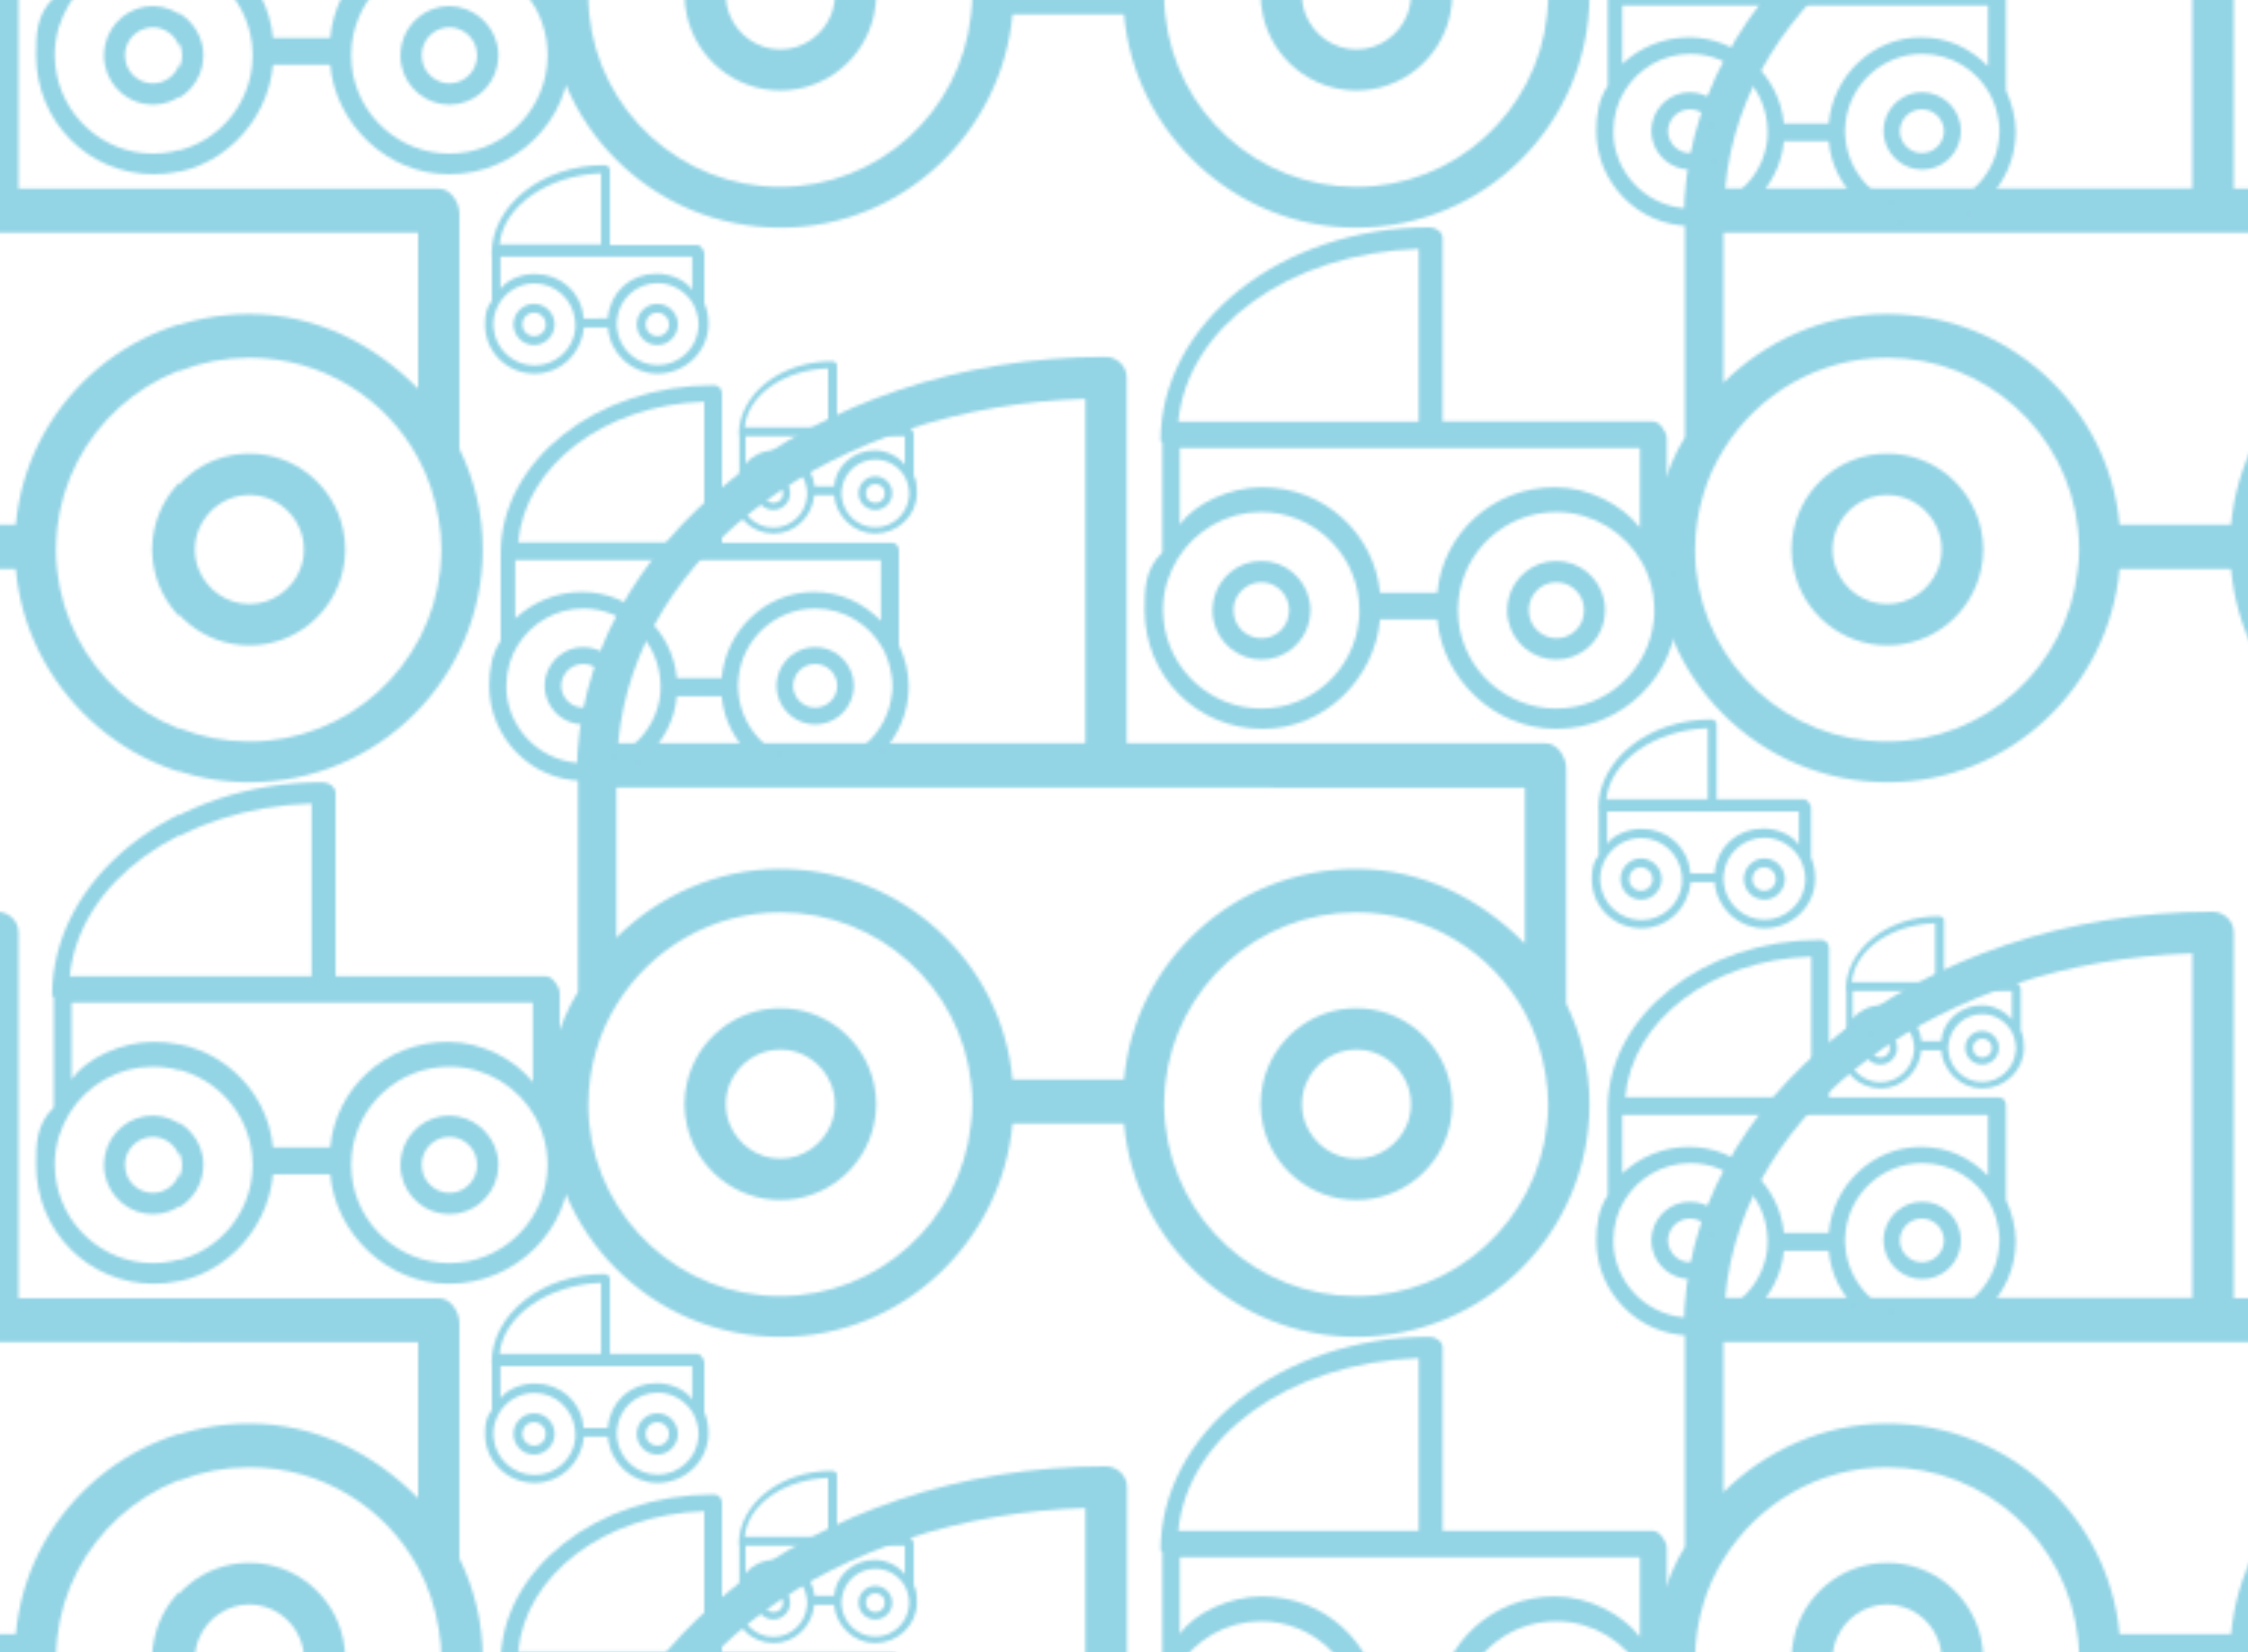 <?xml version="1.0" encoding="utf-8"?>
<!-- Generator: Adobe Illustrator 18.1.1, SVG Export Plug-In . SVG Version: 6.00 Build 0)  -->
<svg version="1.1" id="Layer_1" xmlns="http://www.w3.org/2000/svg" xmlns:xlink="http://www.w3.org/1999/xlink" x="0px" y="0px"
	 width="762.1px" height="560px" viewBox="0 0 762.1 560" enable-background="new 0 0 762.1 560" xml:space="preserve">
<pattern  x="-98.9" width="750.5" height="752.1" patternUnits="userSpaceOnUse" id="New_Pattern" viewBox="250.2 -940.2 750.5 752.1" overflow="visible">
	<g>
		<polygon fill="none" points="250.2,-940.2 1000.7,-940.2 1000.7,-188 250.2,-188 		"/>
		<g>
			<g>
				<path fill="#93D4E5" d="M1103.6-267c0,43.6-35.4,79-79.1,79c-41.2,0-75.2-32.3-78.7-72.3H908c-3.6,40-37.3,72.3-78.6,72.3
					c-43.6,0-78.9-35.3-78.9-78.9c0-13.8,3.2-26.8,10.2-38.1v-73.1c0-0.2-0.4-0.4-0.4-0.6c0-78,80.3-141.5,179.2-141.5
					c3.9,0,7.2,3.1,7.2,7v124h142.1c3.9,0,6.9,4.6,6.9,8.5v79.7C1100.7-290.8,1103.6-279.3,1103.6-267z M774.3-389.3h158.4v-116.8
					C847.7-503.4,780.2-454.3,774.3-389.3z M894.3-266.9c0-2.4-0.1-4.7-0.4-7c-3.5-32.6-31.2-58-64.7-58
					c-23.3,0-43.8,12.4-55.3,30.9c-3,4.8-5.4,9.9-7,15.4c-1.8,6-2.8,12.3-2.8,18.8c0,2.2,0.1,4.4,0.3,6.5
					c3.3,32.8,31.1,58.5,64.7,58.5c33.5,0,61.2-25.5,64.7-58.1C894.2-262.2,894.3-264.6,894.3-266.9L894.3-266.9z M945.8-275.3
					c3.6-40,37.5-71.4,78.7-71.4c22.5,0,42.2,10.1,57.2,25.3v-52.9H939.3H773.7v50.9c14-14,33.9-23.3,55.4-23.3
					c41.2,0,75.3,31.4,78.9,71.4H945.8z M1089.6-266.9c0-3.5-0.3-6.8-0.9-10.1c-1.2-7.4-3.5-14.5-7-20.9c-11-20.3-32.5-34-57.2-34
					c-33.5,0-61.2,25.5-64.7,58c-0.2,2.3-0.4,4.6-0.4,7v0c0,2.4,0.1,4.7,0.4,7c3.5,32.6,31.2,58.1,64.7,58.1
					c33.5,0,61.2-25.5,64.7-58.1C1089.5-262.3,1089.6-264.6,1089.6-266.9z"/>
				<path fill="#93D4E5" d="M1056.2-274c0.5,2.3,0.8,4.6,0.8,7v0c0,2.4-0.3,4.7-0.8,7c-3.2,14.6-16.2,25.5-31.7,25.5
					c-15.5,0-28.5-10.9-31.7-25.5c-0.5-2.3-0.8-4.6-0.8-7v0c0-2.4,0.3-4.7,0.8-7c3.2-14.6,16.2-25.5,31.7-25.5
					C1040-299.5,1053-288.5,1056.2-274z M1043-266.9c0-2.5-0.5-4.8-1.4-7c-2.8-6.7-9.4-11.5-17.1-11.5c-7.7,0-14.3,4.8-17.1,11.5
					c-0.9,2.2-1.4,4.5-1.4,7v0c0,2.5,0.5,4.8,1.4,7c2.8,6.7,9.4,11.5,17.1,11.5c7.7,0,14.3-4.8,17.1-11.5
					C1042.5-262.1,1043-264.5,1043-266.9L1043-266.9z"/>
				<path fill="#93D4E5" d="M861-274c0.5,2.3,0.8,4.6,0.8,7v0c0,2.4-0.3,4.7-0.8,7c-3.2,14.6-16.2,25.5-31.7,25.5
					c-15.5,0-28.5-10.9-31.7-25.5c-0.5-2.3-0.8-4.6-0.8-7v0c0-2.4,0.3-4.7,0.8-7c3.2-14.6,16.2-25.5,31.7-25.5
					C844.8-299.5,857.7-288.5,861-274z M847.7-266.9c0-2.5-0.5-4.8-1.4-7c-2.8-6.7-9.4-11.5-17.1-11.5c-7.7,0-14.3,4.8-17.1,11.5
					c-0.9,2.2-1.4,4.5-1.4,7v0c0,2.5,0.5,4.8,1.4,7c2.8,6.7,9.4,11.5,17.1,11.5c7.7,0,14.3-4.8,17.1-11.5
					C847.2-262.1,847.7-264.5,847.7-266.9L847.7-266.9z"/>
			</g>
			<g>
				<path fill="#93D4E5" d="M1133.2-434.5c0,22.3-18.6,40.4-41,40.4c-21.1,0-38.5-17.1-40.3-37.1h-19.4c-1.8,20-18.7,37.1-39.8,37.1
					c-22.3,0-40-17.9-40-40.3c0-7.1,0-13.7,6-19.5v-37.4c0-0.1-0.6-0.2-0.6-0.3c0-40,40.7-72.5,91.3-72.5c2,0,4.3,1.6,4.3,3.6v62.2
					h71.5c2,0,4.5,3.6,4.5,5.6v40.8C1132.7-446.6,1133.2-440.8,1133.2-434.5z M964.1-498.3h81.5v-58.6
					C1001.7-555.5,967.2-530.3,964.1-498.3z M1025.6-434.4c0-1.2-0.1-2.4-0.2-3.6c-1.8-16.7-16-29.7-33.1-29.7
					c-11.9,0-22.4,6.3-28.3,15.8c-1.5,2.4-2.7,5.1-3.6,7.9c-0.9,3-1.4,6.3-1.4,9.6c0,1.1,0.1,2.2,0.2,3.3c1.7,16.8,15.9,30,33.1,30
					c17.2,0,31.3-13,33.1-29.7C1025.5-432,1025.6-433.2,1025.6-434.4L1025.6-434.4z M1052-440.3c1.8-20,18.8-35.8,39.9-35.8
					c11.5,0,22.8,6,28.8,13.7v-27h-72h-84v26c5-7.1,16.9-12.7,27.9-12.7c21.1,0,38.1,15.8,40,35.8H1052z M1125.6-434.4
					c0-1.8-0.2-3.5-0.4-5.2c-0.6-3.8-1.8-7.4-3.6-10.7c-5.7-10.4-16.7-17.4-29.3-17.4c-17.2,0-31.3,13-33.1,29.7
					c-0.1,1.2-0.2,2.4-0.2,3.6v0c0,1.2,0.1,2.4,0.2,3.6c1.8,16.7,16,29.7,33.1,29.7c17.2,0,31.3-13.1,33.1-29.8
					C1125.5-432,1125.6-433.2,1125.6-434.4z"/>
				<path fill="#93D4E5" d="M1008.5-438c0.3,1.2,0.4,2.4,0.4,3.6v0c0,1.2-0.2,2.4-0.4,3.6c-1.6,7.5-8.3,13.1-16.2,13.1
					c-7.9,0-14.6-5.6-16.2-13.1c-0.3-1.2-0.4-2.4-0.4-3.6v0c0-1.2,0.2-2.4,0.4-3.6c1.6-7.5,8.3-13.1,16.2-13.1
					C1000.2-451,1006.9-445.4,1008.5-438z M1001.7-434.4c0-1.3-0.3-2.5-0.7-3.6c-1.4-3.4-4.8-5.9-8.7-5.9c-3.9,0-7.3,2.4-8.8,5.9
					c-0.5,1.1-0.7,2.3-0.7,3.6v0c0,1.3,0.3,2.5,0.7,3.6c1.4,3.4,4.8,5.9,8.8,5.9c3.9,0,7.3-2.4,8.7-5.9
					C1001.5-431.9,1001.7-433.1,1001.7-434.4L1001.7-434.4z"/>
			</g>
		</g>
		<g>
			<g>
				<path fill="#93D4E5" d="M728.3-79c0,43.6-35.4,79-79.1,79c-41.2,0-75.2-32.3-78.7-72.3h-37.8C529.2-32.3,495.4,0,454.2,0
					c-43.6,0-78.9-35.3-78.9-78.9c0-13.8,3.2-26.8,10.2-38.1v-73.1c0-0.2-0.4-0.4-0.4-0.6c0-78,80.3-141.5,179.2-141.5
					c3.9,0,7.2,3.1,7.2,7v124h142.1c3.9,0,6.9,4.6,6.9,8.5v79.7C725.4-102.7,728.3-91.3,728.3-79z M399-201.3h158.4v-116.8
					C472.4-315.4,404.9-266.3,399-201.3z M519.1-78.9c0-2.4-0.1-4.7-0.4-7c-3.5-32.6-31.2-58-64.7-58c-23.3,0-43.8,12.4-55.3,30.9
					c-3,4.8-5.4,9.9-7,15.4c-1.8,6-2.8,12.3-2.8,18.8c0,2.2,0.1,4.4,0.3,6.5c3.3,32.8,31.1,58.5,64.7,58.5
					c33.5,0,61.2-25.5,64.7-58.1C518.9-74.2,519.1-76.5,519.1-78.9L519.1-78.9z M570.5-87.3c3.6-40,37.5-71.4,78.7-71.4
					c22.5,0,42.2,10.1,57.2,25.3v-52.9H564.1H398.4v50.9c14-14,33.9-23.3,55.4-23.3c41.2,0,75.3,31.4,78.9,71.4H570.5z M714.3-78.9
					c0-3.5-0.3-6.8-0.9-10.1c-1.2-7.4-3.5-14.5-7-20.9c-11-20.3-32.5-34-57.2-34c-33.5,0-61.2,25.5-64.7,58c-0.2,2.3-0.4,4.6-0.4,7
					v0c0,2.4,0.1,4.7,0.4,7c3.5,32.6,31.2,58.1,64.7,58.1c33.5,0,61.2-25.5,64.7-58.1C714.2-74.3,714.3-76.6,714.3-78.9z"/>
			</g>
			<g>
				<path fill="#93D4E5" d="M804.8-155.3c0,9.3-7.9,16.8-17.2,16.8c-8.8,0-16.1-6.7-16.9-15.7h-8.1c-0.8,9-7.9,15.7-16.7,15.7
					c-9.3,0-16.8-7.3-16.8-16.6c0-3,0.3-5.7,2.3-8.1V-179c0,0-0.1-0.1-0.1-0.1c0-16.7,17.1-30.3,38.3-30.3c0.8,0,1.8,0.7,1.8,1.5
					v25.6h29.9c0.8,0,2.1,1.9,2.1,2.7v17C804.4-160.3,804.8-157.9,804.8-155.3z M734-182.3h34.4v-24.1
					C750.4-205.8,735.3-195.3,734-182.3z M759.7-155.2c0-0.5,0-1-0.1-1.5c-0.8-7-6.7-12.4-13.8-12.4c-5,0-9.4,2.7-11.8,6.6
					c-0.6,1-1.1,2.1-1.5,3.3c-0.4,1.3-0.6,2.6-0.6,4c0,0.5,0,0.9,0.1,1.4c0.7,7,6.6,12.5,13.9,12.5c7.2,0,13.1-5.4,13.8-12.4
					C759.7-154.2,759.7-154.7,759.7-155.2L759.7-155.2z M770.7-157.3c0.8-9,7.8-15.1,16.6-15.1c4.8,0,10,2.3,12,5.6v-11.4h-30.1
					h-34.9v11c2-3,7-5.1,11.6-5.1c8.8,0,15.9,6.1,16.6,15.1H770.7z M801.5-155.2c0-0.7-0.1-1.5-0.2-2.2c-0.3-1.6-0.8-3.1-1.5-4.5
					c-2.4-4.3-7-7.3-12.2-7.3c-7.2,0-13.1,5.4-13.8,12.4c-0.1,0.5-0.1,1-0.1,1.5v0c0,0.5,0,1,0.1,1.5c0.8,7,6.7,12.4,13.8,12.4
					c7.2,0,13.1-5.5,13.8-12.4C801.5-154.2,801.5-154.7,801.5-155.2z"/>
			</g>
			<g>
				<path fill="#93D4E5" d="M758-246.5c0,22.3-18.6,40.4-41,40.4c-21.1,0-38.5-17.1-40.3-37.1h-19.4c-1.8,20-18.7,37.1-39.8,37.1
					c-22.3,0-40-17.9-40-40.3c0-7.1,0-13.7,6-19.5v-37.4c0-0.1-0.6-0.2-0.6-0.3c0-40,40.7-72.5,91.3-72.5c2,0,4.3,1.6,4.3,3.6v62.2
					h71.5c2,0,4.5,3.6,4.5,5.6v40.8C757.4-258.6,758-252.8,758-246.5z M588.9-310.3h81.5v-58.6C626.4-367.4,591.9-342.3,588.9-310.3
					z M650.3-246.4c0-1.2-0.1-2.4-0.2-3.6c-1.8-16.7-16-29.7-33.1-29.7c-11.9,0-22.4,6.3-28.3,15.8c-1.5,2.4-2.7,5.1-3.6,7.9
					c-0.9,3-1.4,6.3-1.4,9.6c0,1.1,0.1,2.2,0.2,3.3c1.7,16.8,15.9,30,33.1,30c17.2,0,31.3-13,33.1-29.7
					C650.3-244,650.3-245.2,650.3-246.4L650.3-246.4z M676.7-252.3c1.8-20,18.8-35.8,39.9-35.8c11.5,0,22.8,6,28.8,13.7v-27h-72h-84
					v26c5-7.1,16.9-12.7,27.9-12.7c21.1,0,38.1,15.8,40,35.8H676.7z M750.3-246.4c0-1.8-0.2-3.5-0.4-5.2c-0.6-3.8-1.8-7.4-3.6-10.7
					c-5.7-10.4-16.7-17.4-29.3-17.4c-17.2,0-31.3,13-33.1,29.7c-0.1,1.2-0.2,2.4-0.2,3.6v0c0,1.2,0.1,2.4,0.2,3.6
					c1.8,16.7,16,29.7,33.1,29.7c17.2,0,31.3-13.1,33.1-29.8C750.3-244,750.3-245.2,750.3-246.4z"/>
				<path fill="#93D4E5" d="M733.2-250c0.3,1.2,0.4,2.4,0.4,3.6v0c0,1.2-0.2,2.4-0.4,3.6c-1.6,7.5-8.3,13.1-16.2,13.1
					s-14.6-5.6-16.2-13.1c-0.3-1.2-0.4-2.4-0.4-3.6v0c0-1.2,0.2-2.4,0.4-3.6c1.6-7.5,8.3-13.1,16.2-13.1S731.6-257.4,733.2-250z
					 M726.5-246.4c0-1.3-0.3-2.5-0.7-3.6c-1.4-3.4-4.8-5.9-8.7-5.9s-7.3,2.4-8.7,5.9c-0.5,1.1-0.7,2.3-0.7,3.6v0
					c0,1.3,0.3,2.5,0.7,3.6c1.4,3.4,4.8,5.9,8.7,5.9s7.3-2.4,8.7-5.9C726.2-243.9,726.5-245.1,726.5-246.4L726.5-246.4z"/>
				<path fill="#93D4E5" d="M633.3-250c0.3,1.2,0.4,2.4,0.4,3.6v0c0,1.2-0.2,2.4-0.4,3.6c-1.6,7.5-8.3,13.1-16.2,13.1
					c-7.9,0-14.6-5.6-16.2-13.1c-0.3-1.2-0.4-2.4-0.4-3.6v0c0-1.2,0.2-2.4,0.4-3.6c1.6-7.5,8.3-13.1,16.2-13.1
					C625-263,631.6-257.4,633.3-250z M626.5-246.4c0-1.3-0.3-2.5-0.7-3.6c-1.4-3.4-4.8-5.9-8.7-5.9c-3.9,0-7.3,2.4-8.8,5.9
					c-0.5,1.1-0.7,2.3-0.7,3.6v0c0,1.3,0.3,2.5,0.7,3.6c1.4,3.4,4.8,5.9,8.8,5.9c3.9,0,7.3-2.4,8.7-5.9
					C626.2-243.9,626.5-245.1,626.5-246.4L626.5-246.4z"/>
			</g>
		</g>
		<g>
			<g>
				<path fill="#93D4E5" d="M497.5-220.6c0,17.6-14.1,32-31.7,32c-16.6,0-30.3-12.7-31.7-28.7h-15.2c-1.4,16-15.1,28.7-31.7,28.7
					c-17.6,0-31.9-14.6-31.9-32.2c0-5.6,0.9-10.8,3.9-15.3v-29.4c0-0.1,0-0.2,0-0.2c0-31.4,32.5-57,72.3-57c1.6,0,2.7,1.3,2.7,2.8
					v50.6h57.5c1.6,0,2.5,1.2,2.5,2.7v32.1C496.2-230.3,497.5-225.5,497.5-220.6z M365.1-269.3h63.1V-317
					C394.2-315.9,367.5-295.3,365.1-269.3z M413.4-220.7c0-1-0.1-1.9-0.2-2.8c-1.4-13.1-12.5-23.4-26-23.4c-9.4,0-17.6,5-22.2,12.4
					c-1.2,1.9-2.2,4-2.8,6.2c-0.7,2.4-1.1,4.9-1.1,7.6c0,0.9,0,1.8,0.1,2.6c1.3,13.2,12.5,23.6,26.1,23.6c13.5,0,24.6-10.3,26-23.4
					C413.4-218.8,413.4-219.8,413.4-220.7L413.4-220.7z M434.1-223.3c1.4-16,14.7-29.2,31.3-29.2c9.1,0,16.7,3.7,22.7,9.8v-20.6
					h-56.6h-67.4v19.8c6-5.6,14-9,22.7-9c16.6,0,30.7,13.2,32.1,29.2H434.1z M492-220.7c0-1.4-0.1-2.7-0.4-4.1
					c-0.5-3-1.4-5.8-2.8-8.4c-4.4-8.2-13.1-13.7-23-13.7c-13.5,0-24.6,10.3-26,23.4c-0.1,0.9-0.2,1.9-0.2,2.8v0c0,1,0.1,1.9,0.2,2.8
					c1.4,13.1,12.5,23.4,26,23.4c13.5,0,24.6-10.3,26-23.4C492-218.9,492-219.8,492-220.7z"/>
				<path fill="#93D4E5" d="M478.6-223.6c0.2,0.9,0.3,1.9,0.3,2.8v0c0,1-0.1,1.9-0.3,2.8c-1.3,5.9-6.5,10.3-12.8,10.3
					c-6.2,0-11.5-4.4-12.8-10.3c-0.2-0.9-0.3-1.9-0.3-2.8v0c0-1,0.1-1.9,0.3-2.8c1.3-5.9,6.5-10.3,12.8-10.3
					C472.1-233.8,477.3-229.4,478.6-223.6z M473.3-220.7c0-1-0.2-2-0.6-2.8c-1.1-2.7-3.8-4.6-6.9-4.6c-3.1,0-5.8,1.9-6.9,4.6
					c-0.4,0.9-0.6,1.8-0.6,2.8v0c0,1,0.2,2,0.6,2.8c1.1,2.7,3.8,4.6,6.9,4.6c3.1,0,5.8-1.9,6.9-4.6
					C473.1-218.8,473.3-219.7,473.3-220.7L473.3-220.7z"/>
				<path fill="#93D4E5" d="M400-223.6c0.2,0.9,0.3,1.9,0.3,2.8v0c0,1-0.1,1.9-0.3,2.8c-1.3,5.9-6.5,10.3-12.8,10.3
					c-6.2,0-11.5-4.4-12.8-10.3c-0.2-0.9-0.3-1.9-0.3-2.8v0c0-1,0.1-1.9,0.3-2.8c1.3-5.9,6.5-10.3,12.8-10.3
					C393.5-233.8,398.7-229.4,400-223.6z M394.7-220.7c0-1-0.2-2-0.6-2.8c-1.1-2.7-3.8-4.6-6.9-4.6c-3.1,0-5.8,1.9-6.9,4.6
					c-0.4,0.9-0.6,1.8-0.6,2.8v0c0,1,0.2,2,0.6,2.8c1.1,2.7,3.8,4.6,6.9,4.6c3.1,0,5.8-1.9,6.9-4.6
					C394.5-218.8,394.7-219.7,394.7-220.7L394.7-220.7z"/>
			</g>
			<g>
				<path fill="#93D4E5" d="M353.1-267c0,43.6-35.4,79-79.1,79c-41.2,0-75.2-32.3-78.7-72.3h-37.8c-3.6,40-37.3,72.3-78.6,72.3
					C35.3-188,0-223.3,0-266.9c0-13.8,3.2-26.8,10.2-38.1v-73.1c0-0.2-0.4-0.4-0.4-0.6c0-78,80.3-141.5,179.2-141.5
					c3.9,0,7.2,3.1,7.2,7v124h142.1c3.9,0,6.9,4.6,6.9,8.5v79.7C350.2-290.8,353.1-279.3,353.1-267z M23.8-389.3h158.4v-116.8
					C97.2-503.4,29.7-454.3,23.8-389.3z M143.8-266.9c0-2.4-0.1-4.7-0.4-7c-3.5-32.6-31.2-58-64.7-58c-23.3,0-43.8,12.4-55.3,30.9
					c-3,4.8-5.4,9.9-7,15.4c-1.8,6-2.8,12.3-2.8,18.8c0,2.2,0.1,4.4,0.3,6.5c3.3,32.8,31.1,58.5,64.7,58.5
					c33.5,0,61.2-25.5,64.7-58.1C143.6-262.2,143.8-264.6,143.8-266.9L143.8-266.9z M195.3-275.3c3.6-40,37.5-71.4,78.7-71.4
					c22.5,0,42.2,10.1,57.2,25.3v-52.9H188.8H23.2v50.9c14-14,33.9-23.3,55.4-23.3c41.2,0,75.3,31.4,78.9,71.4H195.3z M339.1-266.9
					c0-3.5-0.3-6.8-0.9-10.1c-1.2-7.4-3.5-14.5-7-20.9c-11-20.3-32.5-34-57.2-34c-33.5,0-61.2,25.5-64.7,58c-0.2,2.3-0.4,4.6-0.4,7
					v0c0,2.4,0.1,4.7,0.4,7c3.5,32.6,31.2,58.1,64.7,58.1c33.5,0,61.2-25.5,64.7-58.1C338.9-262.3,339.1-264.6,339.1-266.9z"/>
				<path fill="#93D4E5" d="M305.7-274c0.5,2.3,0.8,4.6,0.8,7v0c0,2.4-0.3,4.7-0.8,7c-3.2,14.6-16.2,25.5-31.7,25.5
					c-15.5,0-28.5-10.9-31.7-25.5c-0.5-2.3-0.8-4.6-0.8-7v0c0-2.4,0.3-4.7,0.8-7c3.2-14.6,16.2-25.5,31.7-25.5
					C289.5-299.5,302.5-288.5,305.7-274z M292.5-266.9c0-2.5-0.5-4.8-1.4-7c-2.8-6.7-9.4-11.5-17.1-11.5c-7.7,0-14.3,4.8-17.1,11.5
					c-0.9,2.2-1.4,4.5-1.4,7v0c0,2.5,0.5,4.8,1.4,7c2.8,6.7,9.4,11.5,17.1,11.5c7.7,0,14.3-4.8,17.1-11.5
					C292-262.1,292.5-264.5,292.5-266.9L292.5-266.9z"/>
			</g>
			<g>
				<path fill="#93D4E5" d="M429.6-343.4c0,9.3-7.9,16.8-17.2,16.8c-8.8,0-16.1-6.7-16.9-15.7h-8.1c-0.8,9-7.9,15.7-16.7,15.7
					c-9.3,0-16.8-7.3-16.8-16.6c0-3,0.3-5.7,2.3-8.1V-367c0,0-0.1-0.1-0.1-0.1c0-16.7,17.1-30.3,38.3-30.3c0.8,0,1.8,0.7,1.8,1.5
					v25.6h29.9c0.8,0,2.1,1.9,2.1,2.7v17C429.2-348.3,429.6-346,429.6-343.4z M358.8-370.3h34.4v-24.1
					C375.2-393.8,360-383.3,358.8-370.3z M384.5-343.2c0-0.5,0-1-0.1-1.5c-0.8-7-6.7-12.4-13.8-12.4c-5,0-9.4,2.7-11.8,6.6
					c-0.6,1-1.1,2.1-1.5,3.3c-0.4,1.3-0.6,2.6-0.6,4c0,0.5,0,0.9,0.1,1.4c0.7,7,6.6,12.5,13.9,12.5c7.2,0,13.1-5.4,13.8-12.4
					C384.4-342.2,384.5-342.7,384.5-343.2L384.5-343.2z M395.5-345.3c0.8-9,7.8-15.1,16.6-15.1c4.8,0,10,2.3,12,5.6v-11.4h-30.1
					h-34.9v11c2-3,7-5.1,11.6-5.1c8.8,0,15.9,6.1,16.6,15.1H395.5z M426.3-343.2c0-0.7-0.1-1.5-0.2-2.2c-0.3-1.6-0.8-3.1-1.5-4.5
					c-2.4-4.3-7-7.3-12.2-7.3c-7.2,0-13.1,5.4-13.8,12.4c-0.1,0.5-0.1,1-0.1,1.5v0c0,0.5,0,1,0.1,1.5c0.8,7,6.7,12.4,13.8,12.4
					c7.2,0,13.1-5.5,13.8-12.4C426.2-342.2,426.3-342.7,426.3-343.2z"/>
				<path fill="#93D4E5" d="M419.1-344.7c0.1,0.5,0.2,1,0.2,1.5v0c0,0.5-0.1,1-0.2,1.5c-0.7,3.1-3.5,5.5-6.8,5.5
					c-3.3,0-6.1-2.3-6.8-5.5c-0.1-0.5-0.2-1-0.2-1.5v0c0-0.5,0.1-1,0.2-1.5c0.7-3.1,3.5-5.5,6.8-5.5
					C415.7-350.2,418.4-347.8,419.1-344.7z M416.3-343.2c0-0.5-0.1-1-0.3-1.5c-0.6-1.4-2-2.5-3.7-2.5c-1.7,0-3.1,1-3.7,2.5
					c-0.2,0.5-0.3,1-0.3,1.5v0c0,0.5,0.1,1,0.3,1.5c0.6,1.4,2,2.5,3.7,2.5c1.7,0,3.1-1,3.7-2.5C416.2-342.2,416.3-342.7,416.3-343.2
					L416.3-343.2z"/>
				<path fill="#93D4E5" d="M377.3-344.7c0.1,0.5,0.2,1,0.2,1.5v0c0,0.5-0.1,1-0.2,1.5c-0.7,3.1-3.5,5.5-6.8,5.5
					c-3.3,0-6.1-2.3-6.8-5.5c-0.1-0.5-0.2-1-0.2-1.5v0c0-0.5,0.1-1,0.2-1.5c0.7-3.1,3.5-5.5,6.8-5.5
					C373.9-350.2,376.6-347.8,377.3-344.7z M374.5-343.2c0-0.5-0.1-1-0.3-1.5c-0.6-1.4-2-2.5-3.7-2.5c-1.7,0-3.1,1-3.7,2.5
					c-0.2,0.5-0.3,1-0.3,1.5v0c0,0.5,0.1,1,0.3,1.5c0.6,1.4,2,2.5,3.7,2.5c1.7,0,3.1-1,3.7-2.5C374.4-342.2,374.5-342.7,374.5-343.2
					L374.5-343.2z"/>
			</g>
			<g>
				<path fill="#93D4E5" d="M382.7-434.5c0,22.3-18.6,40.4-41,40.4c-21.1,0-38.5-17.1-40.3-37.1h-19.4c-1.8,20-18.7,37.1-39.8,37.1
					c-22.3,0-40-17.9-40-40.3c0-7.1,0-13.7,6-19.5v-37.4c0-0.1-0.6-0.2-0.6-0.3c0-40,40.7-72.5,91.3-72.5c2,0,4.3,1.6,4.3,3.6v62.2
					h71.5c2,0,4.5,3.6,4.5,5.6v40.8C382.2-446.6,382.7-440.8,382.7-434.5z M213.6-498.3h81.5v-58.6
					C251.2-555.5,216.6-530.3,213.6-498.3z M275.1-434.4c0-1.2-0.1-2.4-0.2-3.6c-1.8-16.7-16-29.7-33.1-29.7
					c-11.9,0-22.4,6.3-28.3,15.8c-1.5,2.4-2.7,5.1-3.6,7.9c-0.9,3-1.4,6.3-1.4,9.6c0,1.1,0.1,2.2,0.2,3.3c1.7,16.8,15.9,30,33.1,30
					c17.2,0,31.3-13,33.1-29.7C275-432,275.1-433.2,275.1-434.4L275.1-434.4z M301.4-440.3c1.8-20,18.8-35.8,39.9-35.8
					c11.5,0,22.8,6,28.8,13.7v-27h-72h-84v26c5-7.1,16.9-12.7,27.9-12.7c21.1,0,38.1,15.8,40,35.8H301.4z M375.1-434.4
					c0-1.8-0.2-3.5-0.4-5.2c-0.6-3.8-1.8-7.4-3.6-10.7c-5.7-10.4-16.7-17.4-29.3-17.4c-17.2,0-31.3,13-33.1,29.7
					c-0.1,1.2-0.2,2.4-0.2,3.6v0c0,1.2,0.1,2.4,0.2,3.6c1.8,16.7,16,29.7,33.1,29.7c17.2,0,31.3-13.1,33.1-29.8
					C375-432,375.1-433.2,375.1-434.4z"/>
				<path fill="#93D4E5" d="M358-438c0.3,1.2,0.4,2.4,0.4,3.6v0c0,1.2-0.2,2.4-0.4,3.6c-1.6,7.5-8.3,13.1-16.2,13.1
					c-7.9,0-14.6-5.6-16.2-13.1c-0.3-1.2-0.4-2.4-0.4-3.6v0c0-1.2,0.2-2.4,0.4-3.6c1.6-7.5,8.3-13.1,16.2-13.1
					C349.7-451,356.3-445.4,358-438z M351.2-434.4c0-1.3-0.3-2.5-0.7-3.6c-1.4-3.4-4.8-5.9-8.7-5.9c-3.9,0-7.3,2.4-8.7,5.9
					c-0.5,1.1-0.7,2.3-0.7,3.6v0c0,1.3,0.3,2.5,0.7,3.6c1.4,3.4,4.8,5.9,8.7,5.9c3.9,0,7.3-2.4,8.7-5.9
					C351-431.9,351.2-433.1,351.2-434.4L351.2-434.4z"/>
				<path fill="#93D4E5" d="M258-438c0.3,1.2,0.4,2.4,0.4,3.6v0c0,1.2-0.2,2.4-0.4,3.6c-1.6,7.5-8.3,13.1-16.2,13.1
					c-7.9,0-14.6-5.6-16.2-13.1c-0.3-1.2-0.4-2.4-0.4-3.6v0c0-1.2,0.2-2.4,0.4-3.6c1.6-7.5,8.3-13.1,16.2-13.1
					C249.7-451,256.3-445.4,258-438z M251.2-434.4c0-1.3-0.3-2.5-0.7-3.6c-1.4-3.4-4.8-5.9-8.7-5.9c-3.9,0-7.3,2.4-8.8,5.9
					c-0.5,1.1-0.7,2.3-0.7,3.6v0c0,1.3,0.3,2.5,0.7,3.6c1.4,3.4,4.8,5.9,8.8,5.9c3.9,0,7.3-2.4,8.7-5.9
					C251-431.9,251.2-433.1,251.2-434.4L251.2-434.4z"/>
			</g>
			<g>
				<path fill="#93D4E5" d="M500.3-286.1c0,7.7-6.5,13.8-14.2,13.8c-7.3,0-13.3-6-13.9-13h-6.7c-0.6,7-6.4,13-13.7,13
					c-7.7,0-13.8-6-13.8-13.7c0-2.4,0.1-4.7,2.1-6.7v-12.9c0,0-0.2-0.1-0.2-0.1c0-13.8,14.1-25,31.6-25c0.7,0,1.7,0.6,1.7,1.2v21.2
					h24.3c0.7,0,1.7,1.5,1.7,2.2v14.1C500.2-290.2,500.3-288.3,500.3-286.1z M441.9-308.3h28.3v-20
					C455.2-327.8,442.9-319.3,441.9-308.3z M463.1-286c0-0.4,0-0.8-0.1-1.2c-0.6-5.8-5.5-10.3-11.4-10.3c-4.1,0-7.7,2.2-9.8,5.5
					c-0.5,0.8-0.9,1.8-1.2,2.7c-0.3,1.1-0.5,2.2-0.5,3.3c0,0.4,0,0.8,0.1,1.2c0.6,5.8,5.5,10.4,11.4,10.4c5.9,0,10.8-4.5,11.4-10.3
					C463.1-285.1,463.1-285.6,463.1-286L463.1-286z M472.2-288.3c0.6-7,6.6-12.2,13.9-12.2c4,0,8.1,2.2,10.1,4.9v-9.7h-25.1h-28.9
					v9.3c2-2.5,5.8-4.5,9.6-4.5c7.3,0,13.1,5.2,13.8,12.2H472.2z M497.7-286c0-0.6-0.1-1.2-0.2-1.8c-0.2-1.3-0.6-2.6-1.2-3.7
					c-2-3.6-5.8-6-10.1-6c-5.9,0-10.8,4.5-11.4,10.3c0,0.4-0.1,0.8-0.1,1.2v0c0,0.4,0,0.8,0.1,1.2c0.6,5.8,5.5,10.3,11.4,10.3
					c5.9,0,10.8-4.5,11.4-10.3C497.6-285.2,497.7-285.6,497.7-286z"/>
				<path fill="#93D4E5" d="M491.8-287.2c0.1,0.4,0.1,0.8,0.1,1.2v0c0,0.4-0.1,0.8-0.1,1.2c-0.6,2.6-2.9,4.5-5.6,4.5
					c-2.7,0-5-1.9-5.6-4.5c-0.1-0.4-0.1-0.8-0.1-1.2v0c0-0.4,0.1-0.8,0.1-1.2c0.6-2.6,2.9-4.5,5.6-4.5
					C488.9-291.7,491.2-289.8,491.8-287.2z M489.4-286c0-0.4-0.1-0.9-0.2-1.2c-0.5-1.2-1.7-2-3-2c-1.4,0-2.5,0.8-3,2
					c-0.2,0.4-0.2,0.8-0.2,1.2v0c0,0.4,0.1,0.9,0.2,1.2c0.5,1.2,1.7,2,3,2c1.4,0,2.5-0.8,3-2C489.3-285.1,489.4-285.5,489.4-286
					L489.4-286z"/>
				<path fill="#93D4E5" d="M457.2-287.2c0.1,0.4,0.1,0.8,0.1,1.2v0c0,0.4-0.1,0.8-0.1,1.2c-0.6,2.6-2.9,4.5-5.6,4.5
					c-2.7,0-5-1.9-5.6-4.5c-0.1-0.4-0.1-0.8-0.1-1.2v0c0-0.4,0.1-0.8,0.1-1.2c0.6-2.6,2.9-4.5,5.6-4.5
					C454.4-291.7,456.7-289.8,457.2-287.2z M454.9-286c0-0.4-0.1-0.9-0.2-1.2c-0.5-1.2-1.7-2-3-2s-2.5,0.8-3,2
					c-0.2,0.4-0.2,0.8-0.2,1.2v0c0,0.4,0.1,0.9,0.2,1.2c0.5,1.2,1.7,2,3,2s2.5-0.8,3-2C454.8-285.1,454.9-285.5,454.9-286L454.9-286
					z"/>
			</g>
		</g>
		<g>
			<g>
				<path fill="#93D4E5" d="M1103.6-643.1c0,43.6-35.4,79-79.1,79c-41.2,0-75.2-32.3-78.7-72.3H908c-3.6,40-37.3,72.3-78.6,72.3
					c-43.6,0-78.9-35.3-78.9-78.9c0-13.8,3.2-26.8,10.2-38.1v-73.1c0-0.2-0.4-0.4-0.4-0.6c0-78,80.3-141.5,179.2-141.5
					c3.9,0,7.2,3.1,7.2,7v124h142.1c3.9,0,6.9,4.6,6.9,8.5v79.7C1100.7-666.8,1103.6-655.4,1103.6-643.1z M774.3-765.4h158.4v-116.8
					C847.7-879.5,780.2-830.4,774.3-765.4z M894.3-643c0-2.4-0.1-4.7-0.4-7c-3.5-32.6-31.2-58-64.7-58c-23.3,0-43.8,12.4-55.3,30.9
					c-3,4.8-5.4,9.9-7,15.4c-1.8,6-2.8,12.3-2.8,18.8c0,2.2,0.1,4.4,0.3,6.5c3.3,32.8,31.1,58.5,64.7,58.5
					c33.5,0,61.2-25.5,64.7-58.1C894.2-638.3,894.3-640.6,894.3-643L894.3-643z M945.8-651.4c3.6-40,37.5-71.4,78.7-71.4
					c22.5,0,42.2,10.1,57.2,25.3v-52.9H939.3H773.7v50.9c14-14,33.9-23.3,55.4-23.3c41.2,0,75.3,31.4,78.9,71.4H945.8z M1089.6-643
					c0-3.5-0.3-6.8-0.9-10.1c-1.2-7.4-3.5-14.5-7-20.9c-11-20.3-32.5-34-57.2-34c-33.5,0-61.2,25.5-64.7,58c-0.2,2.3-0.4,4.6-0.4,7
					v0c0,2.4,0.1,4.7,0.4,7c3.5,32.6,31.2,58.1,64.7,58.1c33.5,0,61.2-25.5,64.7-58.1C1089.5-638.4,1089.6-640.7,1089.6-643z"/>
				<path fill="#93D4E5" d="M1056.2-650c0.5,2.3,0.8,4.6,0.8,7v0c0,2.4-0.3,4.7-0.8,7c-3.2,14.6-16.2,25.5-31.7,25.5
					c-15.5,0-28.5-10.9-31.7-25.5c-0.5-2.3-0.8-4.6-0.8-7v0c0-2.4,0.3-4.7,0.8-7c3.2-14.6,16.2-25.5,31.7-25.5
					C1040-675.5,1053-664.6,1056.2-650z M1043-643c0-2.5-0.5-4.8-1.4-7c-2.8-6.7-9.4-11.5-17.1-11.5c-7.7,0-14.3,4.8-17.1,11.5
					c-0.9,2.2-1.4,4.5-1.4,7v0c0,2.5,0.5,4.8,1.4,7c2.8,6.7,9.4,11.5,17.1,11.5c7.7,0,14.3-4.8,17.1-11.5
					C1042.5-638.2,1043-640.5,1043-643L1043-643z"/>
				<path fill="#93D4E5" d="M861-650c0.5,2.3,0.8,4.6,0.8,7v0c0,2.4-0.3,4.7-0.8,7c-3.2,14.6-16.2,25.5-31.7,25.5
					c-15.5,0-28.5-10.9-31.7-25.5c-0.5-2.3-0.8-4.6-0.8-7v0c0-2.4,0.3-4.7,0.8-7c3.2-14.6,16.2-25.5,31.7-25.5
					C844.8-675.5,857.7-664.6,861-650z M847.7-643c0-2.5-0.5-4.8-1.4-7c-2.8-6.7-9.4-11.5-17.1-11.5c-7.7,0-14.3,4.8-17.1,11.5
					c-0.9,2.2-1.4,4.5-1.4,7v0c0,2.5,0.5,4.8,1.4,7c2.8,6.7,9.4,11.5,17.1,11.5c7.7,0,14.3-4.8,17.1-11.5
					C847.2-638.2,847.7-640.5,847.7-643L847.7-643z"/>
			</g>
			<g>
				<path fill="#93D4E5" d="M1133.2-810.6c0,22.3-18.6,40.4-41,40.4c-21.1,0-38.5-17.1-40.3-37.1h-19.4c-1.8,20-18.7,37.1-39.8,37.1
					c-22.3,0-40-17.9-40-40.3c0-7.1,0-13.7,6-19.5v-37.4c0-0.1-0.6-0.2-0.6-0.3c0-40,40.7-72.5,91.3-72.5c2,0,4.3,1.6,4.3,3.6v62.2
					h71.5c2,0,4.5,3.6,4.5,5.6v40.8C1132.7-822.7,1133.2-816.9,1133.2-810.6z M964.1-874.4h81.5v-58.6
					C1001.7-931.5,967.2-906.4,964.1-874.4z M1025.6-810.5c0-1.2-0.1-2.4-0.2-3.6c-1.8-16.7-16-29.7-33.1-29.7
					c-11.9,0-22.4,6.3-28.3,15.8c-1.5,2.4-2.7,5.1-3.6,7.9c-0.9,3-1.4,6.3-1.4,9.6c0,1.1,0.1,2.2,0.2,3.3c1.7,16.8,15.9,30,33.1,30
					c17.2,0,31.3-13,33.1-29.7C1025.5-808.1,1025.6-809.3,1025.6-810.5L1025.6-810.5z M1052-816.4c1.8-20,18.8-35.8,39.9-35.8
					c11.5,0,22.8,6,28.8,13.7v-27h-72h-84v26c5-7.1,16.9-12.7,27.9-12.7c21.1,0,38.1,15.8,40,35.8H1052z M1125.6-810.5
					c0-1.8-0.2-3.5-0.4-5.2c-0.6-3.8-1.8-7.4-3.6-10.7c-5.7-10.4-16.7-17.4-29.3-17.4c-17.2,0-31.3,13-33.1,29.7
					c-0.1,1.2-0.2,2.4-0.2,3.6v0c0,1.2,0.1,2.4,0.2,3.6c1.8,16.7,16,29.7,33.1,29.7c17.2,0,31.3-13.1,33.1-29.8
					C1125.5-808.1,1125.6-809.3,1125.6-810.5z"/>
				<path fill="#93D4E5" d="M1008.5-814.1c0.3,1.2,0.4,2.4,0.4,3.6v0c0,1.2-0.2,2.4-0.4,3.6c-1.6,7.5-8.3,13.1-16.2,13.1
					c-7.9,0-14.6-5.6-16.2-13.1c-0.3-1.2-0.4-2.4-0.4-3.6v0c0-1.2,0.2-2.4,0.4-3.6c1.6-7.5,8.3-13.1,16.2-13.1
					C1000.2-827.1,1006.9-821.5,1008.5-814.1z M1001.7-810.5c0-1.3-0.3-2.5-0.7-3.6c-1.4-3.4-4.8-5.9-8.7-5.9
					c-3.9,0-7.3,2.4-8.8,5.9c-0.5,1.1-0.7,2.3-0.7,3.6v0c0,1.3,0.3,2.5,0.7,3.6c1.4,3.4,4.8,5.9,8.8,5.9c3.9,0,7.3-2.4,8.7-5.9
					C1001.5-808,1001.7-809.2,1001.7-810.5L1001.7-810.5z"/>
			</g>
		</g>
		<g>
			<g>
				<path fill="#93D4E5" d="M872.8-408.6c0,17.6-14.1,32-31.7,32c-16.6,0-30.3-12.7-31.7-28.7h-15.2c-1.4,16-15.1,28.7-31.7,28.7
					c-17.6,0-31.9-14.6-31.9-32.2c0-5.6,0.9-10.8,3.9-15.3v-29.4c0-0.1,0-0.2,0-0.2c0-31.4,32.5-57,72.3-57c1.6,0,2.7,1.3,2.7,2.8
					v50.6h57.5c1.6,0,2.5,1.2,2.5,2.7v32.1C871.4-418.4,872.8-413.5,872.8-408.6z M740.4-457.3h63.1v-47.7
					C769.4-504,742.7-483.3,740.4-457.3z M788.7-408.8c0-1-0.1-1.9-0.2-2.8c-1.4-13.1-12.5-23.4-26-23.4c-9.4,0-17.6,5-22.2,12.4
					c-1.2,1.9-2.2,4-2.8,6.2c-0.7,2.4-1.1,4.9-1.1,7.6c0,0.9,0,1.8,0.1,2.6c1.3,13.2,12.5,23.6,26.1,23.6c13.5,0,24.6-10.3,26-23.4
					C788.6-406.9,788.7-407.8,788.7-408.8L788.7-408.8z M809.4-411.3c1.4-16,14.7-29.2,31.3-29.2c9.1,0,16.7,3.7,22.7,9.8v-20.6
					h-56.6h-67.4v19.8c6-5.6,14-9,22.7-9c16.6,0,30.7,13.2,32.1,29.2H809.4z M867.3-408.8c0-1.4-0.1-2.7-0.4-4.1
					c-0.5-3-1.4-5.8-2.8-8.4c-4.4-8.2-13.1-13.7-23-13.7c-13.5,0-24.6,10.3-26,23.4c-0.1,0.9-0.2,1.9-0.2,2.8v0c0,1,0.1,1.9,0.2,2.8
					c1.4,13.1,12.5,23.4,26,23.4c13.5,0,24.6-10.3,26-23.4C867.2-406.9,867.3-407.8,867.3-408.8z"/>
				<path fill="#93D4E5" d="M853.9-411.6c0.2,0.9,0.3,1.9,0.3,2.8v0c0,1-0.1,1.9-0.3,2.8c-1.3,5.9-6.5,10.3-12.8,10.3
					c-6.2,0-11.5-4.4-12.8-10.3c-0.2-0.9-0.3-1.9-0.3-2.8v0c0-1,0.1-1.9,0.3-2.8c1.3-5.9,6.5-10.3,12.8-10.3
					C847.4-421.9,852.6-417.5,853.9-411.6z M848.5-408.8c0-1-0.2-2-0.6-2.8c-1.1-2.7-3.8-4.6-6.9-4.6c-3.1,0-5.8,1.9-6.9,4.6
					c-0.4,0.9-0.6,1.8-0.6,2.8v0c0,1,0.2,2,0.6,2.8c1.1,2.7,3.8,4.6,6.9,4.6c3.1,0,5.8-1.9,6.9-4.6
					C848.3-406.8,848.5-407.8,848.5-408.8L848.5-408.8z"/>
				<path fill="#93D4E5" d="M775.2-411.6c0.2,0.9,0.3,1.9,0.3,2.8v0c0,1-0.1,1.9-0.3,2.8c-1.3,5.9-6.5,10.3-12.8,10.3
					c-6.2,0-11.5-4.4-12.8-10.3c-0.2-0.9-0.3-1.9-0.3-2.8v0c0-1,0.1-1.9,0.3-2.8c1.3-5.9,6.5-10.3,12.8-10.3
					C768.7-421.9,773.9-417.5,775.2-411.6z M769.9-408.8c0-1-0.2-2-0.6-2.8c-1.1-2.7-3.8-4.6-6.9-4.6c-3.1,0-5.8,1.9-6.9,4.6
					c-0.4,0.9-0.6,1.8-0.6,2.8v0c0,1,0.2,2,0.6,2.8c1.1,2.7,3.8,4.6,6.9,4.6c3.1,0,5.8-1.9,6.9-4.6
					C769.7-406.8,769.9-407.8,769.9-408.8L769.9-408.8z"/>
			</g>
			<g>
				<path fill="#93D4E5" d="M728.3-455.1c0,43.6-35.4,79-79.1,79c-41.2,0-75.2-32.3-78.7-72.3h-37.8c-3.6,40-37.3,72.3-78.6,72.3
					c-43.6,0-78.9-35.3-78.9-78.9c0-13.8,3.2-26.8,10.2-38.1v-73.1c0-0.2-0.4-0.4-0.4-0.6c0-78,80.3-141.5,179.2-141.5
					c3.9,0,7.2,3.1,7.2,7v124h142.1c3.9,0,6.9,4.6,6.9,8.5v79.7C725.4-478.8,728.3-467.3,728.3-455.1z M399-577.3h158.4v-116.8
					C472.4-691.4,404.9-642.3,399-577.3z M519.1-455c0-2.4-0.1-4.7-0.4-7c-3.5-32.6-31.2-58-64.7-58c-23.3,0-43.8,12.4-55.3,30.9
					c-3,4.8-5.4,9.9-7,15.4c-1.8,6-2.8,12.3-2.8,18.8c0,2.2,0.1,4.4,0.3,6.5c3.3,32.8,31.1,58.5,64.7,58.5
					c33.5,0,61.2-25.5,64.7-58.1C518.9-450.3,519.1-452.6,519.1-455L519.1-455z M570.5-463.3c3.6-40,37.5-71.4,78.7-71.4
					c22.5,0,42.2,10.1,57.2,25.3v-52.9H564.1H398.4v50.9c14-14,33.9-23.3,55.4-23.3c41.2,0,75.3,31.4,78.9,71.4H570.5z M714.3-455
					c0-3.5-0.3-6.8-0.9-10.1c-1.2-7.4-3.5-14.5-7-20.9c-11-20.3-32.5-34-57.2-34c-33.5,0-61.2,25.5-64.7,58c-0.2,2.3-0.4,4.6-0.4,7
					v0c0,2.4,0.1,4.7,0.4,7c3.5,32.6,31.2,58.1,64.7,58.1c33.5,0,61.2-25.5,64.7-58.1C714.2-450.3,714.3-452.6,714.3-455z"/>
				<path fill="#93D4E5" d="M681-462c0.5,2.3,0.8,4.6,0.8,7v0c0,2.4-0.3,4.7-0.8,7c-3.2,14.6-16.2,25.5-31.7,25.5
					c-15.5,0-28.5-10.9-31.7-25.5c-0.5-2.3-0.8-4.6-0.8-7v0c0-2.4,0.3-4.7,0.8-7c3.2-14.6,16.2-25.5,31.7-25.5
					C664.8-487.5,677.8-476.5,681-462z M667.8-455c0-2.5-0.5-4.8-1.4-7c-2.8-6.7-9.4-11.5-17.1-11.5c-7.7,0-14.3,4.8-17.1,11.5
					c-0.9,2.2-1.4,4.5-1.4,7v0c0,2.5,0.5,4.8,1.4,7c2.8,6.7,9.4,11.5,17.1,11.5c7.7,0,14.3-4.8,17.1-11.5
					C667.3-450.1,667.8-452.5,667.8-455L667.8-455z"/>
				<path fill="#93D4E5" d="M485.7-462c0.5,2.3,0.8,4.6,0.8,7v0c0,2.4-0.3,4.7-0.8,7c-3.2,14.6-16.2,25.5-31.7,25.5
					c-15.5,0-28.5-10.9-31.7-25.5c-0.5-2.3-0.8-4.6-0.8-7v0c0-2.4,0.3-4.7,0.8-7c3.2-14.6,16.2-25.5,31.7-25.5
					C469.5-487.5,482.5-476.5,485.7-462z M472.5-455c0-2.5-0.5-4.8-1.4-7c-2.8-6.7-9.4-11.5-17.1-11.5c-7.7,0-14.3,4.8-17.1,11.5
					c-0.9,2.2-1.4,4.5-1.4,7v0c0,2.5,0.5,4.8,1.4,7c2.8,6.7,9.4,11.5,17.1,11.5c7.7,0,14.3-4.8,17.1-11.5
					C472-450.1,472.5-452.5,472.5-455L472.5-455z"/>
			</g>
			<g>
				<path fill="#93D4E5" d="M804.8-531.4c0,9.3-7.9,16.8-17.2,16.8c-8.8,0-16.1-6.7-16.9-15.7h-8.1c-0.8,9-7.9,15.7-16.7,15.7
					c-9.3,0-16.8-7.3-16.8-16.6c0-3,0.3-5.7,2.3-8.1V-555c0,0-0.1-0.1-0.1-0.1c0-16.7,17.1-30.3,38.3-30.3c0.8,0,1.8,0.7,1.8,1.5
					v25.6h29.9c0.8,0,2.1,1.9,2.1,2.7v17C804.4-536.3,804.8-534,804.8-531.4z M734-558.3h34.4v-24.1
					C750.4-581.9,735.3-571.3,734-558.3z M759.7-531.3c0-0.5,0-1-0.1-1.5c-0.8-7-6.7-12.4-13.8-12.4c-5,0-9.4,2.7-11.8,6.6
					c-0.6,1-1.1,2.1-1.5,3.3c-0.4,1.3-0.6,2.6-0.6,4c0,0.5,0,0.9,0.1,1.4c0.7,7,6.6,12.5,13.9,12.5c7.2,0,13.1-5.4,13.8-12.4
					C759.7-530.2,759.7-530.7,759.7-531.3L759.7-531.3z M770.7-533.3c0.8-9,7.8-15.1,16.6-15.1c4.8,0,10,2.3,12,5.6v-11.4h-30.1
					h-34.9v11c2-3,7-5.1,11.6-5.1c8.8,0,15.9,6.1,16.6,15.1H770.7z M801.5-531.3c0-0.7-0.1-1.5-0.2-2.2c-0.3-1.6-0.8-3.1-1.5-4.5
					c-2.4-4.3-7-7.3-12.2-7.3c-7.2,0-13.1,5.4-13.8,12.4c-0.1,0.5-0.1,1-0.1,1.5v0c0,0.5,0,1,0.1,1.5c0.8,7,6.7,12.4,13.8,12.4
					c7.2,0,13.1-5.5,13.8-12.4C801.5-530.3,801.5-530.8,801.5-531.3z"/>
				<path fill="#93D4E5" d="M794.4-532.8c0.1,0.5,0.2,1,0.2,1.5v0c0,0.5-0.1,1-0.2,1.5c-0.7,3.1-3.5,5.5-6.8,5.5s-6.1-2.3-6.8-5.5
					c-0.1-0.5-0.2-1-0.2-1.5v0c0-0.5,0.1-1,0.2-1.5c0.7-3.1,3.5-5.5,6.8-5.5S793.7-535.9,794.4-532.8z M791.5-531.3
					c0-0.5-0.1-1-0.3-1.5c-0.6-1.4-2-2.5-3.7-2.5s-3.1,1-3.7,2.5c-0.2,0.5-0.3,1-0.3,1.5v0c0,0.5,0.1,1,0.3,1.5
					c0.6,1.4,2,2.5,3.7,2.5s3.1-1,3.7-2.5C791.4-530.2,791.5-530.7,791.5-531.3L791.5-531.3z"/>
				<path fill="#93D4E5" d="M752.6-532.8c0.1,0.5,0.2,1,0.2,1.5v0c0,0.5-0.1,1-0.2,1.5c-0.7,3.1-3.5,5.5-6.8,5.5
					c-3.3,0-6.1-2.3-6.8-5.5c-0.1-0.5-0.2-1-0.2-1.5v0c0-0.5,0.1-1,0.2-1.5c0.7-3.1,3.5-5.5,6.8-5.5
					C749.1-538.2,751.9-535.9,752.6-532.8z M749.7-531.3c0-0.5-0.1-1-0.3-1.5c-0.6-1.4-2-2.5-3.7-2.5s-3.1,1-3.7,2.5
					c-0.2,0.5-0.3,1-0.3,1.5v0c0,0.5,0.1,1,0.3,1.5c0.6,1.4,2,2.5,3.7,2.5s3.1-1,3.7-2.5C749.6-530.2,749.7-530.7,749.7-531.3
					L749.7-531.3z"/>
			</g>
			<g>
				<path fill="#93D4E5" d="M758-622.6c0,22.3-18.6,40.4-41,40.4c-21.1,0-38.5-17.1-40.3-37.1h-19.4c-1.8,20-18.7,37.1-39.8,37.1
					c-22.3,0-40-17.9-40-40.3c0-7.1,0-13.7,6-19.5v-37.4c0-0.1-0.6-0.2-0.6-0.3c0-40,40.7-72.5,91.3-72.5c2,0,4.3,1.6,4.3,3.6v62.2
					h71.5c2,0,4.5,3.6,4.5,5.6v40.8C757.4-634.6,758-628.8,758-622.6z M588.9-686.3h81.5v-58.6C626.4-743.5,591.9-718.3,588.9-686.3
					z M650.3-622.4c0-1.2-0.1-2.4-0.2-3.6c-1.8-16.7-16-29.7-33.1-29.7c-11.9,0-22.4,6.3-28.3,15.8c-1.5,2.4-2.7,5.1-3.6,7.9
					c-0.9,3-1.4,6.3-1.4,9.6c0,1.1,0.1,2.2,0.2,3.3c1.7,16.8,15.9,30,33.1,30c17.2,0,31.3-13,33.1-29.7
					C650.3-620,650.3-621.2,650.3-622.4L650.3-622.4z M676.7-628.3c1.8-20,18.8-35.8,39.9-35.8c11.5,0,22.8,6,28.8,13.7v-27h-72h-84
					v26c5-7.1,16.9-12.7,27.9-12.7c21.1,0,38.1,15.8,40,35.8H676.7z M750.3-622.4c0-1.8-0.2-3.5-0.4-5.2c-0.6-3.8-1.8-7.4-3.6-10.7
					c-5.7-10.4-16.7-17.4-29.3-17.4c-17.2,0-31.3,13-33.1,29.7c-0.1,1.2-0.2,2.4-0.2,3.6v0c0,1.2,0.1,2.4,0.2,3.6
					c1.8,16.7,16,29.7,33.1,29.7c17.2,0,31.3-13.1,33.1-29.8C750.3-620.1,750.3-621.2,750.3-622.4z"/>
				<path fill="#93D4E5" d="M733.2-626c0.3,1.2,0.4,2.4,0.4,3.6v0c0,1.2-0.2,2.4-0.4,3.6c-1.6,7.5-8.3,13.1-16.2,13.1
					s-14.6-5.6-16.2-13.1c-0.3-1.2-0.4-2.4-0.4-3.6v0c0-1.2,0.2-2.4,0.4-3.6c1.6-7.5,8.3-13.1,16.2-13.1S731.6-633.5,733.2-626z
					 M726.5-622.4c0-1.3-0.3-2.5-0.7-3.6c-1.4-3.4-4.8-5.9-8.7-5.9s-7.3,2.4-8.7,5.9c-0.5,1.1-0.7,2.3-0.7,3.6v0
					c0,1.3,0.3,2.5,0.7,3.6c1.4,3.4,4.8,5.9,8.7,5.9s7.3-2.4,8.7-5.9C726.2-620,726.5-621.2,726.5-622.4L726.5-622.4z"/>
				<path fill="#93D4E5" d="M633.3-626c0.3,1.2,0.4,2.4,0.4,3.6v0c0,1.2-0.2,2.4-0.4,3.6c-1.6,7.5-8.3,13.1-16.2,13.1
					c-7.9,0-14.6-5.6-16.2-13.1c-0.3-1.2-0.4-2.4-0.4-3.6v0c0-1.2,0.2-2.4,0.4-3.6c1.6-7.5,8.3-13.1,16.2-13.1
					C625-639.1,631.6-633.5,633.3-626z M626.5-622.4c0-1.3-0.3-2.5-0.7-3.6c-1.4-3.4-4.8-5.9-8.7-5.9c-3.9,0-7.3,2.4-8.8,5.9
					c-0.5,1.1-0.7,2.3-0.7,3.6v0c0,1.3,0.3,2.5,0.7,3.6c1.4,3.4,4.8,5.9,8.8,5.9c3.9,0,7.3-2.4,8.7-5.9
					C626.2-620,626.5-621.2,626.5-622.4L626.5-622.4z"/>
			</g>
			<g>
				<path fill="#93D4E5" d="M875.6-474.1c0,7.7-6.5,13.8-14.2,13.8c-7.3,0-13.3-6-13.9-13h-6.7c-0.6,7-6.4,13-13.7,13
					c-7.7,0-13.8-6-13.8-13.7c0-2.4,0.1-4.7,2.1-6.7v-12.9c0,0-0.2-0.1-0.2-0.1c0-13.8,14.1-25,31.6-25c0.7,0,1.7,0.6,1.7,1.2v21.2
					h24.3c0.7,0,1.7,1.5,1.7,2.2v14.1C875.4-478.2,875.6-476.3,875.6-474.1z M817.2-496.3h28.3v-20
					C830.4-515.8,818.2-507.3,817.2-496.3z M838.4-474c0-0.4,0-0.8-0.1-1.2c-0.6-5.8-5.5-10.3-11.4-10.3c-4.1,0-7.7,2.2-9.8,5.5
					c-0.5,0.8-0.9,1.8-1.2,2.7c-0.3,1.1-0.5,2.2-0.5,3.3c0,0.4,0,0.8,0.1,1.2c0.6,5.8,5.5,10.4,11.4,10.4c5.9,0,10.8-4.5,11.4-10.3
					C838.4-473.2,838.4-473.6,838.4-474L838.4-474z M847.5-476.3c0.6-7,6.6-12.2,13.9-12.2c4,0,8.1,2.2,10.1,4.9v-9.7h-25.1h-28.9
					v9.3c2-2.5,5.8-4.5,9.6-4.5c7.3,0,13.1,5.2,13.8,12.2H847.5z M872.9-474c0-0.6-0.1-1.2-0.2-1.8c-0.2-1.3-0.6-2.6-1.2-3.7
					c-2-3.6-5.8-6-10.1-6c-5.9,0-10.8,4.5-11.4,10.3c0,0.4-0.1,0.8-0.1,1.2v0c0,0.4,0,0.8,0.1,1.2c0.6,5.8,5.5,10.3,11.4,10.3
					c5.9,0,10.8-4.5,11.4-10.3C872.9-473.2,872.9-473.6,872.9-474z"/>
				<path fill="#93D4E5" d="M867-475.3c0.1,0.4,0.1,0.8,0.1,1.2v0c0,0.4-0.1,0.8-0.1,1.2c-0.6,2.6-2.9,4.5-5.6,4.5
					c-2.7,0-5-1.9-5.6-4.5c-0.1-0.4-0.1-0.8-0.1-1.2v0c0-0.4,0.1-0.8,0.1-1.2c0.6-2.6,2.9-4.5,5.6-4.5
					C864.2-479.8,866.4-477.8,867-475.3z M864.7-474c0-0.4-0.1-0.9-0.2-1.2c-0.5-1.2-1.7-2-3-2s-2.5,0.8-3,2
					c-0.2,0.4-0.2,0.8-0.2,1.2v0c0,0.4,0.1,0.9,0.2,1.2c0.5,1.2,1.7,2,3,2s2.5-0.8,3-2C864.6-473.2,864.7-473.6,864.7-474L864.7-474
					z"/>
				<path fill="#93D4E5" d="M832.5-475.3c0.1,0.4,0.1,0.8,0.1,1.2v0c0,0.4-0.1,0.8-0.1,1.2c-0.6,2.6-2.9,4.5-5.6,4.5
					c-2.7,0-5-1.9-5.6-4.5c-0.1-0.4-0.1-0.8-0.1-1.2v0c0-0.4,0.1-0.8,0.1-1.2c0.6-2.6,2.9-4.5,5.6-4.5
					C829.6-479.8,831.9-477.8,832.5-475.3z M830.1-474c0-0.4-0.1-0.9-0.2-1.2c-0.5-1.2-1.7-2-3-2c-1.4,0-2.5,0.8-3,2
					c-0.2,0.4-0.2,0.8-0.2,1.2v0c0,0.4,0.1,0.9,0.2,1.2c0.5,1.2,1.7,2,3,2c1.4,0,2.5-0.8,3-2C830.1-473.2,830.1-473.6,830.1-474
					L830.1-474z"/>
			</g>
		</g>
		<g>
			<g>
				<path fill="#93D4E5" d="M497.5-596.6c0,17.6-14.1,32-31.7,32c-16.6,0-30.3-12.7-31.7-28.7h-15.2c-1.4,16-15.1,28.7-31.7,28.7
					c-17.6,0-31.9-14.6-31.9-32.2c0-5.6,0.9-10.8,3.9-15.3v-29.4c0-0.1,0-0.2,0-0.2c0-31.4,32.5-57,72.3-57c1.6,0,2.7,1.3,2.7,2.8
					v50.6h57.5c1.6,0,2.5,1.2,2.5,2.7v32.1C496.2-606.4,497.5-601.6,497.5-596.6z M365.1-645.4h63.1v-47.7
					C394.2-692,367.5-671.4,365.1-645.4z M413.4-596.8c0-1-0.1-1.9-0.2-2.8c-1.4-13.1-12.5-23.4-26-23.4c-9.4,0-17.6,5-22.2,12.4
					c-1.2,1.9-2.2,4-2.8,6.2c-0.7,2.4-1.1,4.9-1.1,7.6c0,0.9,0,1.8,0.1,2.6c1.3,13.2,12.5,23.6,26.1,23.6c13.5,0,24.6-10.3,26-23.4
					C413.4-594.9,413.4-595.8,413.4-596.8L413.4-596.8z M434.1-599.4c1.4-16,14.7-29.2,31.3-29.2c9.1,0,16.7,3.7,22.7,9.8v-20.6
					h-56.6h-67.4v19.8c6-5.6,14-9,22.7-9c16.6,0,30.7,13.2,32.1,29.2H434.1z M492-596.8c0-1.4-0.1-2.7-0.4-4.1
					c-0.5-3-1.4-5.8-2.8-8.4c-4.4-8.2-13.1-13.7-23-13.7c-13.5,0-24.6,10.3-26,23.4c-0.1,0.9-0.2,1.9-0.2,2.8v0c0,1,0.1,1.9,0.2,2.8
					c1.4,13.1,12.5,23.4,26,23.4c13.5,0,24.6-10.3,26-23.4C492-594.9,492-595.9,492-596.8z"/>
				<path fill="#93D4E5" d="M478.6-599.6c0.2,0.9,0.3,1.9,0.3,2.8v0c0,1-0.1,1.9-0.3,2.8c-1.3,5.9-6.5,10.3-12.8,10.3
					c-6.2,0-11.5-4.4-12.8-10.3c-0.2-0.9-0.3-1.9-0.3-2.8v0c0-1,0.1-1.9,0.3-2.8c1.3-5.9,6.5-10.3,12.8-10.3
					C472.1-609.9,477.3-605.5,478.6-599.6z M473.3-596.8c0-1-0.2-2-0.6-2.8c-1.1-2.7-3.8-4.6-6.9-4.6c-3.1,0-5.8,1.9-6.9,4.6
					c-0.4,0.9-0.6,1.8-0.6,2.8v0c0,1,0.2,2,0.6,2.8c1.1,2.7,3.8,4.6,6.9,4.6c3.1,0,5.8-1.9,6.9-4.6
					C473.1-594.8,473.3-595.8,473.3-596.8L473.3-596.8z"/>
				<path fill="#93D4E5" d="M400-599.6c0.2,0.9,0.3,1.9,0.3,2.8v0c0,1-0.1,1.9-0.3,2.8c-1.3,5.9-6.5,10.3-12.8,10.3
					c-6.2,0-11.5-4.4-12.8-10.3c-0.2-0.9-0.3-1.9-0.3-2.8v0c0-1,0.1-1.9,0.3-2.8c1.3-5.9,6.5-10.3,12.8-10.3
					C393.5-609.9,398.7-605.5,400-599.6z M394.7-596.8c0-1-0.2-2-0.6-2.8c-1.1-2.7-3.8-4.6-6.9-4.6c-3.1,0-5.8,1.9-6.9,4.6
					c-0.4,0.9-0.6,1.8-0.6,2.8v0c0,1,0.2,2,0.6,2.8c1.1,2.7,3.8,4.6,6.9,4.6c3.1,0,5.8-1.9,6.9-4.6
					C394.5-594.8,394.7-595.8,394.7-596.8L394.7-596.8z"/>
			</g>
			<g>
				<path fill="#93D4E5" d="M353.1-643.1c0,43.6-35.4,79-79.1,79c-41.2,0-75.2-32.3-78.7-72.3h-37.8c-3.6,40-37.3,72.3-78.6,72.3
					C35.3-564.1,0-599.4,0-643c0-13.8,3.2-26.8,10.2-38.1v-73.1c0-0.2-0.4-0.4-0.4-0.6c0-78,80.3-141.5,179.2-141.5
					c3.9,0,7.2,3.1,7.2,7v124h142.1c3.9,0,6.9,4.6,6.9,8.5v79.7C350.2-666.8,353.1-655.4,353.1-643.1z M23.8-765.4h158.4v-116.8
					C97.2-879.5,29.7-830.4,23.8-765.4z M143.8-643c0-2.4-0.1-4.7-0.4-7c-3.5-32.6-31.2-58-64.7-58c-23.3,0-43.8,12.4-55.3,30.9
					c-3,4.8-5.4,9.9-7,15.4c-1.8,6-2.8,12.3-2.8,18.8c0,2.2,0.1,4.4,0.3,6.5c3.3,32.8,31.1,58.5,64.7,58.5
					c33.5,0,61.2-25.5,64.7-58.1C143.6-638.3,143.8-640.6,143.8-643L143.8-643z M195.3-651.4c3.6-40,37.5-71.4,78.7-71.4
					c22.5,0,42.2,10.1,57.2,25.3v-52.9H188.8H23.2v50.9c14-14,33.9-23.3,55.4-23.3c41.2,0,75.3,31.4,78.9,71.4H195.3z M339.1-643
					c0-3.5-0.3-6.8-0.9-10.1c-1.2-7.4-3.5-14.5-7-20.9c-11-20.3-32.5-34-57.2-34c-33.5,0-61.2,25.5-64.7,58c-0.2,2.3-0.4,4.6-0.4,7
					v0c0,2.4,0.1,4.7,0.4,7c3.5,32.6,31.2,58.1,64.7,58.1c33.5,0,61.2-25.5,64.7-58.1C338.9-638.4,339.1-640.7,339.1-643z"/>
				<path fill="#93D4E5" d="M305.7-650c0.5,2.3,0.8,4.6,0.8,7v0c0,2.4-0.3,4.7-0.8,7c-3.2,14.6-16.2,25.5-31.7,25.5
					c-15.5,0-28.5-10.9-31.7-25.5c-0.5-2.3-0.8-4.6-0.8-7v0c0-2.4,0.3-4.7,0.8-7c3.2-14.6,16.2-25.5,31.7-25.5
					C289.5-675.5,302.5-664.6,305.7-650z M292.5-643c0-2.5-0.5-4.8-1.4-7c-2.8-6.7-9.4-11.5-17.1-11.5c-7.7,0-14.3,4.8-17.1,11.5
					c-0.9,2.2-1.4,4.5-1.4,7v0c0,2.5,0.5,4.8,1.4,7c2.8,6.7,9.4,11.5,17.1,11.5c7.7,0,14.3-4.8,17.1-11.5
					C292-638.2,292.5-640.5,292.5-643L292.5-643z"/>
			</g>
			<g>
				<path fill="#93D4E5" d="M429.6-719.4c0,9.3-7.9,16.8-17.2,16.8c-8.8,0-16.1-6.7-16.9-15.7h-8.1c-0.8,9-7.9,15.7-16.7,15.7
					c-9.3,0-16.8-7.3-16.8-16.6c0-3,0.3-5.7,2.3-8.1v-15.6c0,0-0.1-0.1-0.1-0.1c0-16.7,17.1-30.3,38.3-30.3c0.8,0,1.8,0.7,1.8,1.5
					v25.6h29.9c0.8,0,2.1,1.9,2.1,2.7v17C429.2-724.4,429.6-722.1,429.6-719.4z M358.8-746.4h34.4v-24.1
					C375.2-769.9,360-759.4,358.8-746.4z M384.5-719.3c0-0.5,0-1-0.1-1.5c-0.8-7-6.7-12.4-13.8-12.4c-5,0-9.4,2.7-11.8,6.6
					c-0.6,1-1.1,2.1-1.5,3.3c-0.4,1.3-0.6,2.6-0.6,4c0,0.5,0,0.9,0.1,1.4c0.7,7,6.6,12.5,13.9,12.5c7.2,0,13.1-5.5,13.8-12.4
					C384.4-718.3,384.5-718.8,384.5-719.3L384.5-719.3z M395.5-721.4c0.8-9,7.8-15.1,16.6-15.1c4.8,0,10,2.3,12,5.6v-11.4h-30.1
					h-34.9v11c2-3,7-5.1,11.6-5.1c8.8,0,15.9,6.1,16.6,15.1H395.5z M426.3-719.3c0-0.7-0.1-1.5-0.2-2.2c-0.3-1.6-0.8-3.1-1.5-4.5
					c-2.4-4.3-7-7.3-12.2-7.3c-7.2,0-13.1,5.4-13.8,12.4c-0.1,0.5-0.1,1-0.1,1.5v0c0,0.5,0,1,0.1,1.5c0.8,7,6.7,12.4,13.8,12.4
					c7.2,0,13.1-5.5,13.8-12.4C426.2-718.3,426.3-718.8,426.3-719.3z"/>
				<path fill="#93D4E5" d="M419.1-720.8c0.1,0.5,0.2,1,0.2,1.5v0c0,0.5-0.1,1-0.2,1.5c-0.7,3.1-3.5,5.5-6.8,5.5
					c-3.3,0-6.1-2.3-6.8-5.5c-0.1-0.5-0.2-1-0.2-1.5v0c0-0.5,0.1-1,0.2-1.5c0.7-3.1,3.5-5.5,6.8-5.5
					C415.7-726.2,418.4-723.9,419.1-720.8z M416.3-719.3c0-0.5-0.1-1-0.3-1.5c-0.6-1.4-2-2.5-3.7-2.5c-1.7,0-3.1,1-3.7,2.5
					c-0.2,0.5-0.3,1-0.3,1.5v0c0,0.5,0.1,1,0.3,1.5c0.6,1.4,2,2.5,3.7,2.5c1.7,0,3.1-1,3.7-2.5C416.2-718.2,416.3-718.8,416.3-719.3
					L416.3-719.3z"/>
				<path fill="#93D4E5" d="M377.3-720.8c0.1,0.5,0.2,1,0.2,1.5v0c0,0.5-0.1,1-0.2,1.5c-0.7,3.1-3.5,5.5-6.8,5.5
					c-3.3,0-6.1-2.3-6.8-5.5c-0.1-0.5-0.2-1-0.2-1.5v0c0-0.5,0.1-1,0.2-1.5c0.7-3.1,3.5-5.5,6.8-5.5
					C373.9-726.2,376.6-723.9,377.3-720.8z M374.5-719.3c0-0.5-0.1-1-0.3-1.5c-0.6-1.4-2-2.5-3.7-2.5c-1.7,0-3.1,1-3.7,2.5
					c-0.2,0.5-0.3,1-0.3,1.5v0c0,0.5,0.1,1,0.3,1.5c0.6,1.4,2,2.5,3.7,2.5c1.7,0,3.1-1,3.7-2.5C374.4-718.2,374.5-718.8,374.5-719.3
					L374.5-719.3z"/>
			</g>
			<g>
				<path fill="#93D4E5" d="M382.7-810.6c0,22.3-18.6,40.4-41,40.4c-21.1,0-38.5-17.1-40.3-37.1h-19.4c-1.8,20-18.7,37.1-39.8,37.1
					c-22.3,0-40-17.9-40-40.3c0-7.1,0-13.7,6-19.5v-37.4c0-0.1-0.6-0.2-0.6-0.3c0-40,40.7-72.5,91.3-72.5c2,0,4.3,1.6,4.3,3.6v62.2
					h71.5c2,0,4.5,3.6,4.5,5.6v40.8C382.2-822.7,382.7-816.9,382.7-810.6z M213.6-874.4h81.5v-58.6
					C251.2-931.5,216.6-906.4,213.6-874.4z M275.1-810.5c0-1.2-0.1-2.4-0.2-3.6c-1.8-16.7-16-29.7-33.1-29.7
					c-11.9,0-22.4,6.3-28.3,15.8c-1.5,2.4-2.7,5.1-3.6,7.9c-0.9,3-1.4,6.3-1.4,9.6c0,1.1,0.1,2.2,0.2,3.3c1.7,16.8,15.9,30,33.1,30
					c17.2,0,31.3-13,33.1-29.7C275-808.1,275.1-809.3,275.1-810.5L275.1-810.5z M301.4-816.4c1.8-20,18.8-35.8,39.9-35.8
					c11.5,0,22.8,6,28.8,13.7v-27h-72h-84v26c5-7.1,16.9-12.7,27.9-12.7c21.1,0,38.1,15.8,40,35.8H301.4z M375.1-810.5
					c0-1.8-0.2-3.5-0.4-5.2c-0.6-3.8-1.8-7.4-3.6-10.7c-5.7-10.4-16.7-17.4-29.3-17.4c-17.2,0-31.3,13-33.1,29.7
					c-0.1,1.2-0.2,2.4-0.2,3.6v0c0,1.2,0.1,2.4,0.2,3.6c1.8,16.7,16,29.7,33.1,29.7c17.2,0,31.3-13.1,33.1-29.8
					C375-808.1,375.1-809.3,375.1-810.5z"/>
				<path fill="#93D4E5" d="M358-814.1c0.3,1.2,0.4,2.4,0.4,3.6v0c0,1.2-0.2,2.4-0.4,3.6c-1.6,7.5-8.3,13.1-16.2,13.1
					c-7.9,0-14.6-5.6-16.2-13.1c-0.3-1.2-0.4-2.4-0.4-3.6v0c0-1.2,0.2-2.4,0.4-3.6c1.6-7.5,8.3-13.1,16.2-13.1
					C349.7-827.1,356.3-821.5,358-814.1z M351.2-810.5c0-1.3-0.3-2.5-0.7-3.6c-1.4-3.4-4.8-5.9-8.7-5.9c-3.9,0-7.3,2.4-8.7,5.9
					c-0.5,1.1-0.7,2.3-0.7,3.6v0c0,1.3,0.3,2.5,0.7,3.6c1.4,3.4,4.8,5.9,8.7,5.9c3.9,0,7.3-2.4,8.7-5.9
					C351-808,351.2-809.2,351.2-810.5L351.2-810.5z"/>
				<path fill="#93D4E5" d="M258-814.1c0.3,1.2,0.4,2.4,0.4,3.6v0c0,1.2-0.2,2.4-0.4,3.6c-1.6,7.5-8.3,13.1-16.2,13.1
					c-7.9,0-14.6-5.6-16.2-13.1c-0.3-1.2-0.4-2.4-0.4-3.6v0c0-1.2,0.2-2.4,0.4-3.6c1.6-7.5,8.3-13.1,16.2-13.1
					C249.7-827.1,256.3-821.5,258-814.1z M251.2-810.5c0-1.3-0.3-2.5-0.7-3.6c-1.4-3.4-4.8-5.9-8.7-5.9c-3.9,0-7.3,2.4-8.8,5.9
					c-0.5,1.1-0.7,2.3-0.7,3.6v0c0,1.3,0.3,2.5,0.7,3.6c1.4,3.4,4.8,5.9,8.8,5.9c3.9,0,7.3-2.4,8.7-5.9
					C251-808,251.2-809.2,251.2-810.5L251.2-810.5z"/>
			</g>
			<g>
				<path fill="#93D4E5" d="M500.3-662.2c0,7.7-6.5,13.8-14.2,13.8c-7.3,0-13.3-6-13.9-13h-6.7c-0.6,7-6.4,13-13.7,13
					c-7.7,0-13.8-6-13.8-13.7c0-2.4,0.1-4.7,2.1-6.7v-12.9c0,0-0.2-0.1-0.2-0.1c0-13.8,14.1-25,31.6-25c0.7,0,1.7,0.6,1.7,1.2v21.2
					h24.3c0.7,0,1.7,1.5,1.7,2.2v14.1C500.2-666.3,500.3-664.3,500.3-662.2z M441.9-684.4h28.3v-20
					C455.2-703.9,442.9-695.4,441.9-684.4z M463.1-662c0-0.4,0-0.8-0.1-1.2c-0.6-5.8-5.5-10.3-11.4-10.3c-4.1,0-7.7,2.2-9.8,5.5
					c-0.5,0.8-0.9,1.8-1.2,2.7c-0.3,1.1-0.5,2.2-0.5,3.3c0,0.4,0,0.8,0.1,1.2c0.6,5.8,5.5,10.4,11.4,10.4c5.9,0,10.8-4.5,11.4-10.3
					C463.1-661.2,463.1-661.6,463.1-662L463.1-662z M472.2-664.4c0.6-7,6.6-12.2,13.9-12.2c4,0,8.1,2.2,10.1,4.9v-9.7h-25.1h-28.9
					v9.3c2-2.5,5.8-4.5,9.6-4.5c7.3,0,13.1,5.2,13.8,12.2H472.2z M497.7-662c0-0.6-0.1-1.2-0.2-1.8c-0.2-1.3-0.6-2.6-1.2-3.7
					c-2-3.6-5.8-6-10.1-6c-5.9,0-10.8,4.5-11.4,10.3c0,0.4-0.1,0.8-0.1,1.2v0c0,0.4,0,0.8,0.1,1.2c0.6,5.8,5.5,10.3,11.4,10.3
					c5.9,0,10.8-4.5,11.4-10.3C497.6-661.2,497.7-661.6,497.7-662z"/>
				<path fill="#93D4E5" d="M491.8-663.3c0.1,0.4,0.1,0.8,0.1,1.2v0c0,0.4-0.1,0.8-0.1,1.2c-0.6,2.6-2.9,4.5-5.6,4.5
					c-2.7,0-5-1.9-5.6-4.5c-0.1-0.4-0.1-0.8-0.1-1.2v0c0-0.4,0.1-0.8,0.1-1.2c0.6-2.6,2.9-4.5,5.6-4.5
					C488.9-667.8,491.2-665.9,491.8-663.3z M489.4-662c0-0.4-0.1-0.9-0.2-1.2c-0.5-1.2-1.7-2-3-2c-1.4,0-2.5,0.8-3,2
					c-0.2,0.4-0.2,0.8-0.2,1.2v0c0,0.4,0.1,0.9,0.2,1.2c0.5,1.2,1.7,2,3,2c1.4,0,2.5-0.8,3-2C489.3-661.2,489.4-661.6,489.4-662
					L489.4-662z"/>
				<path fill="#93D4E5" d="M457.2-663.3c0.1,0.4,0.1,0.8,0.1,1.2v0c0,0.4-0.1,0.8-0.1,1.2c-0.6,2.6-2.9,4.5-5.6,4.5
					c-2.7,0-5-1.9-5.6-4.5c-0.1-0.4-0.1-0.8-0.1-1.2v0c0-0.4,0.1-0.8,0.1-1.2c0.6-2.6,2.9-4.5,5.6-4.5
					C454.4-667.8,456.7-665.9,457.2-663.3z M454.9-662c0-0.4-0.1-0.9-0.2-1.2c-0.5-1.2-1.7-2-3-2s-2.5,0.8-3,2
					c-0.2,0.4-0.2,0.8-0.2,1.2v0c0,0.4,0.1,0.9,0.2,1.2c0.5,1.2,1.7,2,3,2s2.5-0.8,3-2C454.8-661.2,454.9-661.6,454.9-662L454.9-662
					z"/>
			</g>
		</g>
		<g>
			<g>
				<path fill="#93D4E5" d="M872.8-784.7c0,17.6-14.1,32-31.7,32c-16.6,0-30.3-12.7-31.7-28.7h-15.2c-1.4,16-15.1,28.7-31.7,28.7
					c-17.6,0-31.9-14.6-31.9-32.2c0-5.6,0.9-10.8,3.9-15.3v-29.4c0-0.1,0-0.2,0-0.2c0-31.4,32.5-57,72.3-57c1.6,0,2.7,1.3,2.7,2.8
					v50.6h57.5c1.6,0,2.5,1.2,2.5,2.7v32.1C871.4-794.4,872.8-789.6,872.8-784.7z M740.4-833.4h63.1v-47.7
					C769.4-880,742.7-859.4,740.4-833.4z M788.7-784.8c0-1-0.1-1.9-0.2-2.8c-1.4-13.1-12.5-23.4-26-23.4c-9.4,0-17.6,5-22.2,12.4
					c-1.2,1.9-2.2,4-2.8,6.2c-0.7,2.4-1.1,4.9-1.1,7.6c0,0.9,0,1.8,0.1,2.6c1.3,13.2,12.5,23.6,26.1,23.6c13.5,0,24.6-10.3,26-23.4
					C788.6-782.9,788.7-783.9,788.7-784.8L788.7-784.8z M809.4-787.4c1.4-16,14.7-29.2,31.3-29.2c9.1,0,16.7,3.7,22.7,9.8v-20.6
					h-56.6h-67.4v19.8c6-5.6,14-9,22.7-9c16.6,0,30.7,13.2,32.1,29.2H809.4z M867.3-784.8c0-1.4-0.1-2.7-0.4-4.1
					c-0.5-3-1.4-5.8-2.8-8.4c-4.4-8.2-13.1-13.7-23-13.7c-13.5,0-24.6,10.3-26,23.4c-0.1,0.9-0.2,1.9-0.2,2.8v0c0,1,0.1,1.9,0.2,2.8
					c1.4,13.1,12.5,23.4,26,23.4c13.5,0,24.6-10.3,26-23.4C867.2-783,867.3-783.9,867.3-784.8z"/>
				<path fill="#93D4E5" d="M853.9-787.7c0.2,0.9,0.3,1.9,0.3,2.8v0c0,1-0.1,1.9-0.3,2.8c-1.3,5.9-6.5,10.3-12.8,10.3
					c-6.2,0-11.5-4.4-12.8-10.3c-0.2-0.9-0.3-1.9-0.3-2.8v0c0-1,0.1-1.9,0.3-2.8c1.3-5.9,6.5-10.3,12.8-10.3
					C847.4-797.9,852.6-793.5,853.9-787.7z M848.5-784.8c0-1-0.2-2-0.6-2.8c-1.1-2.7-3.8-4.6-6.9-4.6c-3.1,0-5.8,1.9-6.9,4.6
					c-0.4,0.9-0.6,1.8-0.6,2.8v0c0,1,0.2,2,0.6,2.8c1.1,2.7,3.8,4.6,6.9,4.6c3.1,0,5.8-1.9,6.9-4.6
					C848.3-782.9,848.5-783.8,848.5-784.8L848.5-784.8z"/>
				<path fill="#93D4E5" d="M775.2-787.7c0.2,0.9,0.3,1.9,0.3,2.8v0c0,1-0.1,1.9-0.3,2.8c-1.3,5.9-6.5,10.3-12.8,10.3
					c-6.2,0-11.5-4.4-12.8-10.3c-0.2-0.9-0.3-1.9-0.3-2.8v0c0-1,0.1-1.9,0.3-2.8c1.3-5.9,6.5-10.3,12.8-10.3
					C768.7-797.9,773.9-793.5,775.2-787.7z M769.9-784.8c0-1-0.2-2-0.6-2.8c-1.1-2.7-3.8-4.6-6.9-4.6c-3.1,0-5.8,1.9-6.9,4.6
					c-0.4,0.9-0.6,1.8-0.6,2.8v0c0,1,0.2,2,0.6,2.8c1.1,2.7,3.8,4.6,6.9,4.6c3.1,0,5.8-1.9,6.9-4.6
					C769.7-782.9,769.9-783.8,769.9-784.8L769.9-784.8z"/>
			</g>
			<g>
				<path fill="#93D4E5" d="M728.3-831.1c0,43.6-35.4,79-79.1,79c-41.2,0-75.2-32.3-78.7-72.3h-37.8c-3.6,40-37.3,72.3-78.6,72.3
					c-43.6,0-78.9-35.3-78.9-78.9c0-13.8,3.2-26.8,10.2-38.1v-73.1c0-0.2-0.4-0.4-0.4-0.6c0-78,80.3-141.5,179.2-141.5
					c3.9,0,7.2,3.1,7.2,7v124h142.1c3.9,0,6.9,4.6,6.9,8.5v79.7C725.4-854.9,728.3-843.4,728.3-831.1z M399-953.4h158.4v-116.8
					C472.4-1067.5,404.9-1018.4,399-953.4z M519.1-831c0-2.4-0.1-4.7-0.4-7c-3.5-32.6-31.2-58-64.7-58c-23.3,0-43.8,12.4-55.3,30.9
					c-3,4.8-5.4,9.9-7,15.4c-1.8,6-2.8,12.3-2.8,18.8c0,2.2,0.1,4.4,0.3,6.5c3.3,32.8,31.1,58.5,64.7,58.5
					c33.5,0,61.2-25.5,64.7-58.1C518.9-826.3,519.1-828.7,519.1-831L519.1-831z M570.5-839.4c3.6-40,37.5-71.4,78.7-71.4
					c22.5,0,42.2,10.1,57.2,25.3v-52.9H564.1H398.4v50.9c14-14,33.9-23.3,55.4-23.3c41.2,0,75.3,31.4,78.9,71.4H570.5z M714.3-831
					c0-3.5-0.3-6.8-0.9-10.1c-1.2-7.4-3.5-14.5-7-20.9c-11-20.3-32.5-34-57.2-34c-33.5,0-61.2,25.5-64.7,58c-0.2,2.3-0.4,4.6-0.4,7
					v0c0,2.4,0.1,4.7,0.4,7c3.5,32.6,31.2,58.1,64.7,58.1c33.5,0,61.2-25.5,64.7-58.1C714.2-826.4,714.3-828.7,714.3-831z"/>
				<path fill="#93D4E5" d="M681-838.1c0.5,2.3,0.8,4.6,0.8,7v0c0,2.4-0.3,4.7-0.8,7c-3.2,14.6-16.2,25.5-31.7,25.5
					c-15.5,0-28.5-10.9-31.7-25.5c-0.5-2.3-0.8-4.6-0.8-7v0c0-2.4,0.3-4.7,0.8-7c3.2-14.6,16.2-25.5,31.7-25.5
					C664.8-863.6,677.8-852.6,681-838.1z M667.8-831c0-2.5-0.5-4.8-1.4-7c-2.8-6.7-9.4-11.5-17.1-11.5c-7.7,0-14.3,4.8-17.1,11.5
					c-0.9,2.2-1.4,4.5-1.4,7v0c0,2.5,0.5,4.8,1.4,7c2.8,6.7,9.4,11.5,17.1,11.5c7.7,0,14.3-4.8,17.1-11.5
					C667.3-826.2,667.8-828.6,667.8-831L667.8-831z"/>
				<path fill="#93D4E5" d="M485.7-838.1c0.5,2.3,0.8,4.6,0.8,7v0c0,2.4-0.3,4.7-0.8,7c-3.2,14.6-16.2,25.5-31.7,25.5
					c-15.5,0-28.5-10.9-31.7-25.5c-0.5-2.3-0.8-4.6-0.8-7v0c0-2.4,0.3-4.7,0.8-7c3.2-14.6,16.2-25.5,31.7-25.5
					C469.5-863.6,482.5-852.6,485.7-838.1z M472.5-831c0-2.5-0.5-4.8-1.4-7c-2.8-6.7-9.4-11.5-17.1-11.5c-7.7,0-14.3,4.8-17.1,11.5
					c-0.9,2.2-1.4,4.5-1.4,7v0c0,2.5,0.5,4.8,1.4,7c2.8,6.7,9.4,11.5,17.1,11.5c7.7,0,14.3-4.8,17.1-11.5
					C472-826.2,472.5-828.6,472.5-831L472.5-831z"/>
			</g>
			<g>
				<path fill="#93D4E5" d="M804.8-907.5c0,9.3-7.9,16.8-17.2,16.8c-8.8,0-16.1-6.7-16.9-15.7h-8.1c-0.8,9-7.9,15.7-16.7,15.7
					c-9.3,0-16.8-7.3-16.8-16.6c0-3,0.3-5.7,2.3-8.1v-15.6c0,0-0.1-0.1-0.1-0.1c0-16.7,17.1-30.3,38.3-30.3c0.8,0,1.8,0.7,1.8,1.5
					v25.6h29.9c0.8,0,2.1,1.9,2.1,2.7v17C804.4-912.4,804.8-910.1,804.8-907.5z M734-934.4h34.4v-24.1
					C750.4-957.9,735.3-947.4,734-934.4z M759.7-907.3c0-0.5,0-1-0.1-1.5c-0.8-7-6.7-12.4-13.8-12.4c-5,0-9.4,2.7-11.8,6.6
					c-0.6,1-1.1,2.1-1.5,3.3c-0.4,1.3-0.6,2.6-0.6,4c0,0.5,0,0.9,0.1,1.4c0.7,7,6.6,12.5,13.9,12.5c7.2,0,13.1-5.5,13.8-12.4
					C759.7-906.3,759.7-906.8,759.7-907.3L759.7-907.3z M770.7-909.4c0.8-9,7.8-15.1,16.6-15.1c4.8,0,10,2.3,12,5.6v-11.4h-30.1
					h-34.9v11c2-3,7-5.1,11.6-5.1c8.8,0,15.9,6.1,16.6,15.1H770.7z M801.5-907.3c0-0.7-0.1-1.5-0.2-2.2c-0.3-1.6-0.8-3.1-1.5-4.5
					c-2.4-4.3-7-7.3-12.2-7.3c-7.2,0-13.1,5.4-13.8,12.4c-0.1,0.5-0.1,1-0.1,1.5v0c0,0.5,0,1,0.1,1.5c0.8,7,6.7,12.4,13.8,12.4
					c7.2,0,13.1-5.5,13.8-12.4C801.5-906.3,801.5-906.8,801.5-907.3z"/>
				<path fill="#93D4E5" d="M794.4-908.8c0.1,0.5,0.2,1,0.2,1.5v0c0,0.5-0.1,1-0.2,1.5c-0.7,3.1-3.5,5.5-6.8,5.5s-6.1-2.3-6.8-5.5
					c-0.1-0.5-0.2-1-0.2-1.5v0c0-0.5,0.1-1,0.2-1.5c0.7-3.1,3.5-5.5,6.8-5.5S793.7-911.9,794.4-908.8z M791.5-907.3
					c0-0.5-0.1-1-0.3-1.5c-0.6-1.4-2-2.5-3.7-2.5s-3.1,1-3.7,2.5c-0.2,0.5-0.3,1-0.3,1.5v0c0,0.5,0.1,1,0.3,1.5
					c0.6,1.4,2,2.5,3.7,2.5s3.1-1,3.7-2.5C791.4-906.3,791.5-906.8,791.5-907.3L791.5-907.3z"/>
				<path fill="#93D4E5" d="M752.6-908.8c0.1,0.5,0.2,1,0.2,1.5v0c0,0.5-0.1,1-0.2,1.5c-0.7,3.1-3.5,5.5-6.8,5.5
					c-3.3,0-6.1-2.3-6.8-5.5c-0.1-0.5-0.2-1-0.2-1.5v0c0-0.5,0.1-1,0.2-1.5c0.7-3.1,3.5-5.5,6.8-5.5
					C749.1-914.3,751.9-911.9,752.6-908.8z M749.7-907.3c0-0.5-0.1-1-0.3-1.5c-0.6-1.4-2-2.5-3.7-2.5s-3.1,1-3.7,2.5
					c-0.2,0.5-0.3,1-0.3,1.5v0c0,0.5,0.1,1,0.3,1.5c0.6,1.4,2,2.5,3.7,2.5s3.1-1,3.7-2.5C749.6-906.3,749.7-906.8,749.7-907.3
					L749.7-907.3z"/>
			</g>
			<g>
				<path fill="#93D4E5" d="M875.6-850.2c0,7.7-6.5,13.8-14.2,13.8c-7.3,0-13.3-6-13.9-13h-6.7c-0.6,7-6.4,13-13.7,13
					c-7.7,0-13.8-6-13.8-13.7c0-2.4,0.1-4.7,2.1-6.7v-12.9c0,0-0.2-0.1-0.2-0.1c0-13.8,14.1-25,31.6-25c0.7,0,1.7,0.6,1.7,1.2v21.2
					h24.3c0.7,0,1.7,1.5,1.7,2.2v14.1C875.4-854.3,875.6-852.4,875.6-850.2z M817.2-872.4h28.3v-20
					C830.4-891.9,818.2-883.4,817.2-872.4z M838.4-850.1c0-0.4,0-0.8-0.1-1.2c-0.6-5.8-5.5-10.3-11.4-10.3c-4.1,0-7.7,2.2-9.8,5.5
					c-0.5,0.8-0.9,1.8-1.2,2.7c-0.3,1.1-0.5,2.2-0.5,3.3c0,0.4,0,0.8,0.1,1.2c0.6,5.8,5.5,10.4,11.4,10.4c5.9,0,10.8-4.5,11.4-10.3
					C838.4-849.2,838.4-849.7,838.4-850.1L838.4-850.1z M847.5-852.4c0.6-7,6.6-12.2,13.9-12.2c4,0,8.1,2.2,10.1,4.9v-9.7h-25.1
					h-28.9v9.3c2-2.5,5.8-4.5,9.6-4.5c7.3,0,13.1,5.2,13.8,12.2H847.5z M872.9-850.1c0-0.6-0.1-1.2-0.2-1.8
					c-0.2-1.3-0.6-2.6-1.2-3.7c-2-3.6-5.8-6-10.1-6c-5.9,0-10.8,4.5-11.4,10.3c0,0.4-0.1,0.8-0.1,1.2v0c0,0.4,0,0.8,0.1,1.2
					c0.6,5.8,5.5,10.3,11.4,10.3c5.9,0,10.8-4.5,11.4-10.3C872.9-849.3,872.9-849.7,872.9-850.1z"/>
				<path fill="#93D4E5" d="M867-851.3c0.1,0.4,0.1,0.8,0.1,1.2v0c0,0.4-0.1,0.8-0.1,1.2c-0.6,2.6-2.9,4.5-5.6,4.5
					c-2.7,0-5-1.9-5.6-4.5c-0.1-0.4-0.1-0.8-0.1-1.2v0c0-0.4,0.1-0.8,0.1-1.2c0.6-2.6,2.9-4.5,5.6-4.5
					C864.2-855.8,866.4-853.9,867-851.3z M864.7-850.1c0-0.4-0.1-0.9-0.2-1.2c-0.5-1.2-1.7-2-3-2s-2.5,0.8-3,2
					c-0.2,0.4-0.2,0.8-0.2,1.2v0c0,0.4,0.1,0.9,0.2,1.2c0.5,1.2,1.7,2,3,2s2.5-0.8,3-2C864.6-849.2,864.7-849.6,864.7-850.1
					L864.7-850.1z"/>
				<path fill="#93D4E5" d="M832.5-851.3c0.1,0.4,0.1,0.8,0.1,1.2v0c0,0.4-0.1,0.8-0.1,1.2c-0.6,2.6-2.9,4.5-5.6,4.5
					c-2.7,0-5-1.9-5.6-4.5c-0.1-0.4-0.1-0.8-0.1-1.2v0c0-0.4,0.1-0.8,0.1-1.2c0.6-2.6,2.9-4.5,5.6-4.5
					C829.6-855.8,831.9-853.9,832.5-851.3z M830.1-850.1c0-0.4-0.1-0.9-0.2-1.2c-0.5-1.2-1.7-2-3-2c-1.4,0-2.5,0.8-3,2
					c-0.2,0.4-0.2,0.8-0.2,1.2v0c0,0.4,0.1,0.9,0.2,1.2c0.5,1.2,1.7,2,3,2c1.4,0,2.5-0.8,3-2C830.1-849.2,830.1-849.6,830.1-850.1
					L830.1-850.1z"/>
			</g>
		</g>
	</g>
</pattern>
<pattern  id="SVGID_1_" xlink:href="#New_Pattern" patternTransform="matrix(1 0 0 1 159.65 642.064)">
</pattern>
<rect x="0" fill="url(#SVGID_1_)" width="762.1" height="560"/>
</svg>

